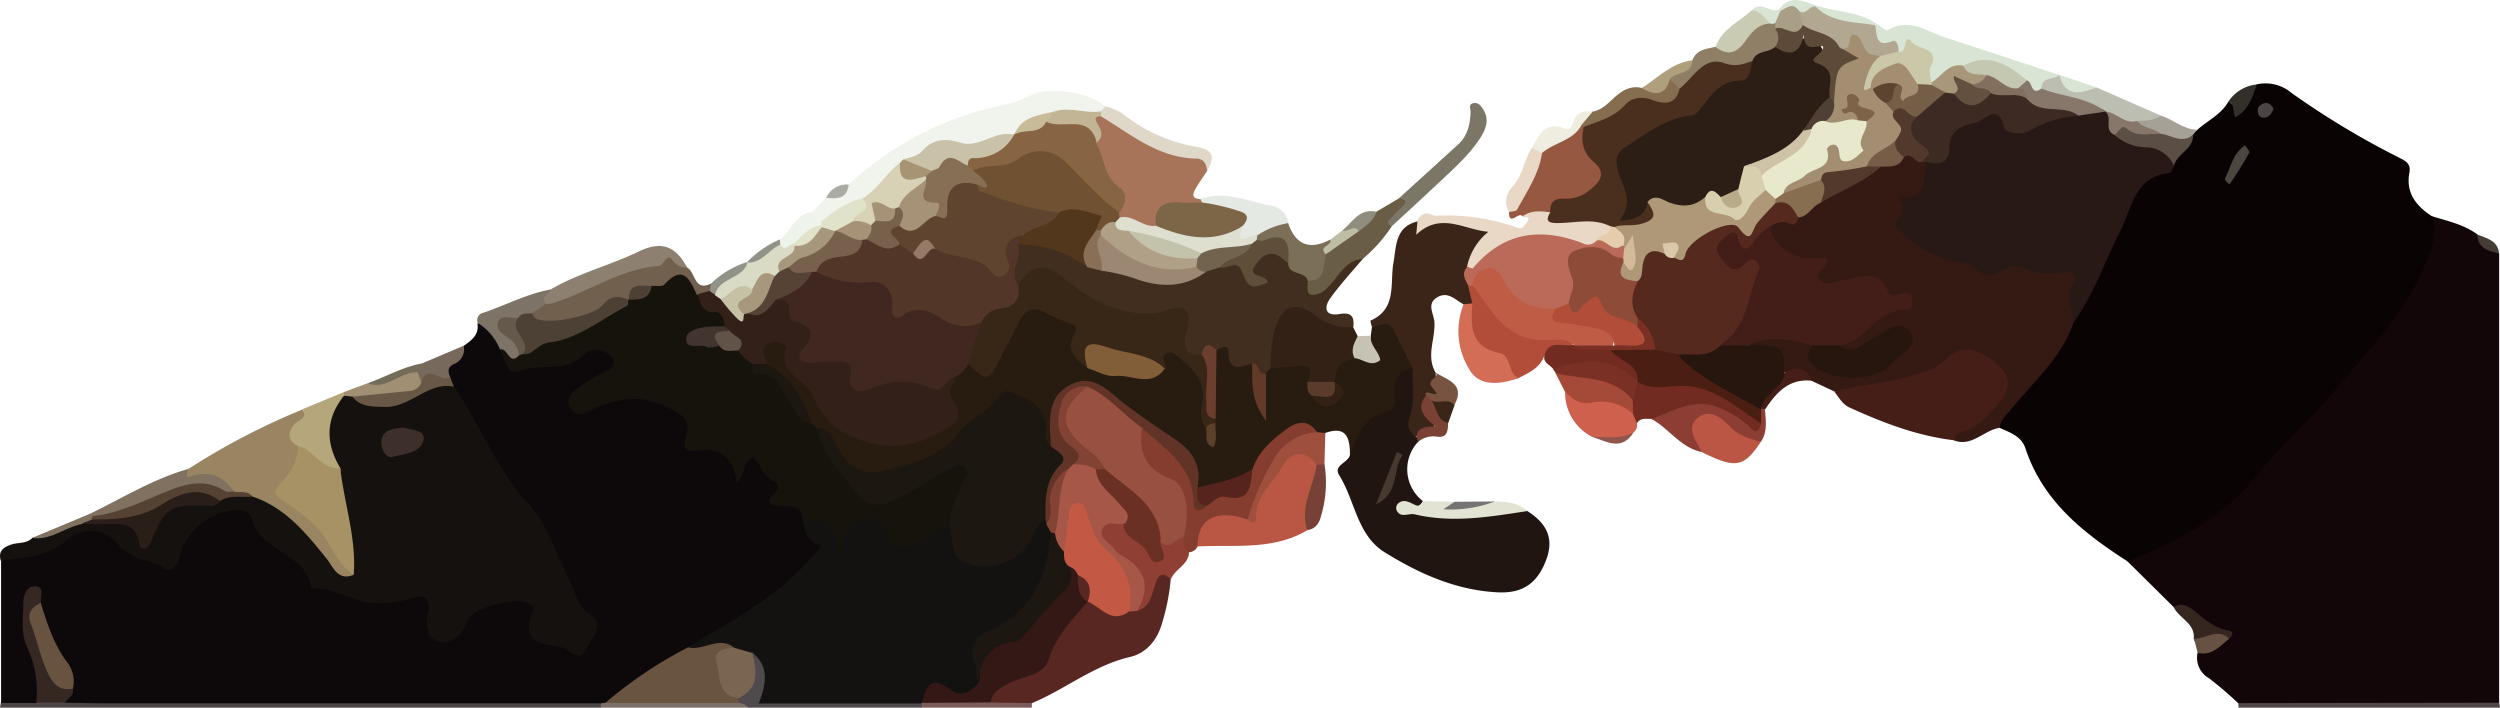 <svg xmlns="http://www.w3.org/2000/svg" viewBox="0 0 439.65 124.45"><defs><style>.cls-1{fill:#4c4646;}.cls-2{fill:#4f4a4c;}.cls-3{fill:#514746;}.cls-4{fill:#7c6f67;}.cls-5{fill:#7c5c5a;}.cls-6{fill:#0d090a;}.cls-7{fill:#090303;}.cls-8{fill:#130608;}.cls-9{fill:#15110e;}.cls-10{fill:#281b10;}.cls-11{fill:#422e1f;}.cls-12{fill:#3b2518;}.cls-13{fill:#9a8563;}.cls-14{fill:#a77459;}.cls-15{fill:#f1f3ed;}.cls-16{fill:#342116;}.cls-17{fill:#975841;}.cls-18{fill:#71604d;}.cls-19{fill:#e9d8c6;}.cls-20{fill:#d8e5d4;}.cls-21{fill:#6a5d45;}.cls-22{fill:#8d8070;}.cls-23{fill:#7c7667;}.cls-24{fill:#b5a77b;}.cls-25{fill:#8f7f67;}.cls-26{fill:#7b6f58;}.cls-27{fill:#dfd7c7;}.cls-28{fill:#bbbeb1;}.cls-29{fill:#807160;}.cls-30{fill:#e4eae3;}.cls-31{fill:#7d7467;}.cls-32{fill:#846e4f;}.cls-33{fill:#c9ccb3;}.cls-34{fill:#a08f73;}.cls-35{fill:#efeddf;}.cls-36{fill:#77695c;}.cls-37{fill:#a6a196;}.cls-38{fill:#eff4ea;}.cls-39{fill:#b09f7d;}.cls-40{fill:#c7c3b4;}.cls-41{fill:#33302b;}.cls-42{fill:#736c59;}.cls-43{fill:#bebea4;}.cls-44{fill:#919388;}.cls-45{fill:#908c7e;}.cls-46{fill:#443c35;}.cls-47{fill:#aaaba3;}.cls-48{fill:#351a14;}.cls-49{fill:#211511;}.cls-50{fill:#451e17;}.cls-51{fill:#582721;}.cls-52{fill:#b95744;}.cls-53{fill:#843d2e;}.cls-54{fill:#b14d38;}.cls-55{fill:#722b21;}.cls-56{fill:#8f3f34;}.cls-57{fill:#b54;}.cls-58{fill:#8c3e34;}.cls-59{fill:#d46d56;}.cls-60{fill:#ce604d;}.cls-61{fill:#9e4f3d;}.cls-62{fill:#a54938;}.cls-63{fill:#e2e3d2;}.cls-64{fill:#7a3024;}.cls-65{fill:#784138;}.cls-66{fill:#352720;}.cls-67{fill:#7a4234;}.cls-68{fill:#795342;}.cls-69{fill:#665142;}.cls-70{fill:#767372;}.cls-71{fill:#8f564b;}.cls-72{fill:#352721;}.cls-73{fill:#141211;}.cls-74{fill:#695440;}.cls-75{fill:#7a6551;}.cls-76{fill:#331816;}.cls-77{fill:#16130d;}.cls-78{fill:#675340;}.cls-79{fill:#695846;}.cls-80{fill:#291916;}.cls-81{fill:#5b4e45;}.cls-82{fill:#4c4540;}.cls-83{fill:#4c4545;}.cls-84{fill:#a79265;}.cls-85{fill:#2a1e19;}.cls-86{fill:#554233;}.cls-87{fill:#3d302a;}.cls-88{fill:#1d1712;}.cls-89{fill:#40271f;}.cls-90{fill:#322019;}.cls-91{fill:#382616;}.cls-92{fill:#623428;}.cls-93{fill:#815e37;}.cls-94{fill:#56241c;}.cls-95{fill:#6b3e30;}.cls-96{fill:#633927;}.cls-97{fill:#5b3c2a;}.cls-98{fill:#5d402c;}.cls-99{fill:#523627;}.cls-100{fill:#52371d;}.cls-101{fill:#9b8772;}.cls-102{fill:#5f4e39;}.cls-103{fill:#72634e;}.cls-104{fill:#886f56;}.cls-105{fill:#bb6a59;}.cls-106{fill:#705131;}.cls-107{fill:#886542;}.cls-108{fill:#7d6548;}.cls-109{fill:#dedfcf;}.cls-110{fill:#c2b595;}.cls-111{fill:#c9c2a9;}.cls-112{fill:#d7d1b5;}.cls-113{fill:#e0e2c9;}.cls-114{fill:#c7bb9a;}.cls-115{fill:#a79475;}.cls-116{fill:#4a2f1f;}.cls-117{fill:#4d4034;}.cls-118{fill:#e4ccac;}.cls-119{fill:#b2a891;}.cls-120{fill:#cbc8a9;}.cls-121{fill:#87776a;}.cls-122{fill:#c4c8b1;}.cls-123{fill:#a8977a;}.cls-124{fill:#2c1d15;}.cls-125{fill:#5e4a39;}.cls-126{fill:#a99f87;}.cls-127{fill:#65594b;}.cls-128{fill:#d9dbc5;}.cls-129{fill:#431e18;}.cls-130{fill:#55291e;}.cls-131{fill:#3d2b23;}.cls-132{fill:#26160e;}.cls-133{fill:#513a2c;}.cls-134{fill:#876e50;}.cls-135{fill:#775c47;}.cls-136{fill:#453930;}.cls-137{fill:#c35845;}.cls-138{fill:#a65747;}.cls-139{fill:#985140;}.cls-140{fill:#bf5c46;}.cls-141{fill:#4b1e14;}.cls-142{fill:#6b3024;}.cls-143{fill:#834334;}.cls-144{fill:#42352f;}.cls-145{fill:#625348;}.cls-146{fill:#77604c;}.cls-147{fill:#574236;}.cls-148{fill:#a7977d;}.cls-149{fill:#c4c1a5;}.cls-150{fill:#5f442f;}.cls-151{fill:#a69276;}.cls-152{fill:#967967;}.cls-153{fill:#b1a088;}.cls-154{fill:#c3c3ac;}.cls-155{fill:#ae9877;}.cls-156{fill:#8e4c38;}.cls-157{fill:#d3ba98;}.cls-158{fill:#866f54;}.cls-159{fill:#a48e71;}.cls-160{fill:#755e47;}.cls-161{fill:#826f5d;}.cls-162{fill:#64503e;}.cls-163{fill:#d8cfaf;}.cls-164{fill:#cec3a7;}.cls-165{fill:#4f3f34;}.cls-166{fill:#b8ab8a;}.cls-167{fill:#dbc8aa;}.cls-168{fill:#e7e8cc;}.cls-169{fill:#7d6448;}.cls-170{fill:#5c4431;}</style></defs><title>Ресурс 72</title><g id="Слой_2" data-name="Слой 2"><g id="Слой_1-2" data-name="Слой 1"><path class="cls-1" d="M0,124.45l.13-.85c1.92-1.6,4.22-1,6.4-1.11a51.66,51.66,0,0,1,5.28,0c29.69-.33,59.39-.09,89.08-.13a8.62,8.62,0,0,1,4.33.75,1,1,0,0,1,.46,1.34Z"/><path class="cls-2" d="M162.15,124.45H131.49c-.5-.61-1.52-.23-1.94-1a2.32,2.32,0,0,1,0-1.14c1.3-1.71,2.69-3.33,2.18-5.78-.17-.82-.11-2,1.37-1.88a4.49,4.49,0,0,1,2.38,4.73c-.4,3.11,1.25,3.17,3.51,3.13,5.88-.08,11.76,0,17.64,0,1.72,0,3.49-.18,5.09.76A1.14,1.14,0,0,1,162.15,124.45Z"/><path class="cls-3" d="M393.67,124.45q0-.39-.06-.78c1.36-1.42,3.16-1.3,4.88-1.31q18.06-.08,36.12,0c1.72,0,3.51-.11,4.91,1.24.05.28.09.56.13.85Z"/><path class="cls-4" d="M129.88,123.63c.65.06,1.28.15,1.61.82H105.68a3.21,3.21,0,0,1,0-.76,2.84,2.84,0,0,1,1.27-.88c6.51-.85,13-.34,19.57-.34A4.77,4.77,0,0,1,129.88,123.63Z"/><path class="cls-5" d="M162.15,124.45c0-.23,0-.46,0-.69s.33-.36.49-.55c3.81-1.38,7.76-.44,11.64-.72,2.44.13,5-.69,7.18,1.15v.81Z"/><path class="cls-6" d="M106.43,123.6a4.43,4.43,0,0,0-.72.09l-86.62,0c-2.55,0-5.1-.07-7.65-.11-.53-1.09.64-2,.37-3-.15-3.65-3.06-6.11-4-9.41-.48-1.65-1.13-3.25-1.51-4.91-.47-1-.94-.81-1,.12a18.59,18.59,0,0,0,.69,7.82c1,3,2.77,6.18.44,9.43l-6.24,0v-25A6.91,6.91,0,0,1,4.57,97a13.15,13.15,0,0,0,5.89-2.35c3.87-2.64,7.42-2.39,11.12.45,1.15.89,2.05,2.14,3.6,2.47,2.34.49,4.21,1.91,5.72-2.12,1.42-3.78,5.59-6,10.05-6.46a4.3,4.3,0,0,1,4.38,2.28,14.48,14.48,0,0,0,6.29,6c.48.23.1-.19.31.23,2.25,4.72,7.28,4.89,11.18,6.91,2.36,1.22,4.69-.27,7.08-.18,5.15.2,5.17,0,6,5,.17,1,.43,1.9,1.48,2.19a2.36,2.36,0,0,0,2.88-1.64c1.78-4.69,5.91-4.51,9.74-4.77,2.8-.18,4.8.8,4.24,4.22-.21,1.21-.39,2.77,1.29,2.82,2.21.07,4.2,2.51,6.43.87a2.57,2.57,0,0,0,.52-3.94c-4.13-3.88-4.19-9.72-7.16-14.15-1-1.54-1.63-3.39-2.92-4.78-5.85-6.26-8.94-14.28-13.66-21.26a18.34,18.34,0,0,0-.71-2.13c-1.3-3.22,2.49-3.65,3.17-5.8,1.43-1,2.82-2,2.46-4,3.13-.13,3.63,2.62,4.93,4.5.85,2.09,1.93,3.16,4.58,2.41,3-.86,6.3-.51,9.21-2.36,1.93-1.22,4.45-1,5.59,1.36s-1.12,3.23-2.66,4.24-3.43,1.51-4,3.91c3.14.47,5.62-1.19,8.24-1.75,4.23-.9,7.17,1.65,10.6,2.87a2.23,2.23,0,0,1,1.28,2.37c-.54,3.41,1.33,4.12,4.17,4.14a3.5,3.5,0,0,1,3.15,2.2c.62,1.35,1,1.13,1.7.06,1.06-1.54,2.41-1.21,3.24.16,1.18,2,4.06,2.93,3.32,6-.27,1.12,1,1,1.7,1.21A3.94,3.94,0,0,1,142.1,91c.21.78.24,1.78.86,2.22,3.24,2.34,2,3.54-.28,6.23-5.9,6.86-13.82,10.47-21.13,15.11C116.15,117,112,121.46,106.43,123.6Z"/><path class="cls-7" d="M374.12,98.71c-7.75-5-14.86-10.58-17.92-19.84-.71-2.14-2.67-2.8-4.49-3.6-1.16-1.71.29-2.7,1.14-3.77,3.94-5,8.72-9.29,11.17-15.33a146,146,0,0,0,9-18.76c1.6-3.93,3.92-7.23,8.24-8.56,1.18-1.79,2.71-3.31,3.88-5.1.36-.42.9-.57,1.3-.94,1.83-1.65,4.21-2.68,5.48-5,1.36,1.22,2.36,1.07,3.06-.72a3.64,3.64,0,0,1,2-2.28,7.08,7.08,0,0,1,6,1.53,145.16,145.16,0,0,0,18.88,11.36c1.08.56,2.16,1,1.86,2.63-.68,3.53,1.14,5.85,3.9,7.66,2.07,1.47,1.66,3.46,1.08,5.44-1.9,6.43-5.81,11.67-9.74,17-7.37,9.91-16.69,18.05-24.56,27.54-4.36,5.25-11.16,7.71-17.16,11A3.2,3.2,0,0,1,374.12,98.71Z"/><path class="cls-8" d="M374.12,98.71c8.58-3.42,16.64-7.46,22.64-15,4.07-5.08,9.15-9.34,13.28-14.37,6.9-8.39,15-16,17.92-27.11a6,6,0,0,0-.38-4.24c2.78.87,5.67,1.46,8.09,3.23.91,1.54,2.71,2.06,3.83,3.36l0,79-45.91.07a61.72,61.72,0,0,0-5.18-4.42,4.09,4.09,0,0,1-1.94-4.44c1-1.31,3.05-1.2,3.87-2.74-2.58-2-4.9-4.3-8.1-5.31Z"/><path class="cls-9" d="M79.87,68c4.54,6.71,7.43,14.5,13,20.53,3.55,3.87,4.9,8.82,7.2,13.29,1.15,2.26,1.25,4.71,3.91,6.44,2.48,1.6,0,4.11-.94,6s-2.16.83-3.25,0a1.73,1.73,0,0,0-.71-.37c-3.75-.64-8-.84-5.2-6.65.09-.18-.29-.71-.57-.94-1.86-1.57-10,.4-11,2.69-.65,1.51-1.25,2.93-2.93,3.62-2.82,1.14-5-.82-4.12-4.61.71-3.2-.91-3.41-2.83-2.79a20.58,20.58,0,0,1-7.52.78c-3.22-.35-6.36-2.88-10.14-2.46-.77-6.4-9.05-6.39-10.49-12.31-.38-1.56-2-1.57-3.4-1.42a10.81,10.81,0,0,0-9.41,8.5c-.36,1.39-1.38,2.4-2.6,1.63-2.54-1.6-5.79-1.4-8-4.1A6.24,6.24,0,0,0,11.71,95C8.19,98,4.15,98,.14,98.64-.34,97,.48,96.26,2,95.76c1.22-.41,2.67-.1,3.68-1.16a51.78,51.78,0,0,0,8.7-3.1c3.88-.2,8.06-1.77,11.19,3,2.13-6.82,7.58-7,13-7.29a9,9,0,0,1,5.34-.74c5.48,1.31,9.22,5,12.66,9.16,1.29,1.58,2,4.12,4.83,3.87-.14-5.67-2.1-11-2.4-16.67-2.57-4.75-3.27-9.31,1.36-13.32A3,3,0,0,1,62,69.22C66.37,71.51,70.49,71,74.29,68,76.24,66.48,78,67,79.87,68Z"/><path class="cls-10" d="M237.4,80.05c0-2.89-.5-5.26-4.34-3.91a1.82,1.82,0,0,1-1.61.32c-2.53-1.57-4.61-.62-6.45,1.24a39.7,39.7,0,0,0-4.65,5.53,13.57,13.57,0,0,1-9.74,2.84c-1.88-9.94-11.52-12-17.89-17.32-2.56-2.13-6.24.5-6.87,4.28-.3,1.82.31,3.8-.95,5.45-2.18.18-1.78-1.63-2-2.77a6,6,0,0,0-4-5.06c-2.33-.89-3.22,1.17-4.66,2.27-4.53,3.43-8.14,8.11-14,9.72a20,20,0,0,1-8.26,1c-2.67-.38-4.5-1.49-5.46-4A5.63,5.63,0,0,0,143.42,76a3.59,3.59,0,0,1-1.2-1.28A29.12,29.12,0,0,0,134.16,64c-1.12-2-1.12-3.77,1.4-4.39,2.22-.54,3.14.71,3.85,2.93,1.18,3.71,4.6,6.1,6.53,9.42,1.32,2.26,3.36,3.26,5.54,4.38,5,2.55,9.35.62,13.77-1.42,1.52-.7,2.33-1.84,1.61-3.57a5.12,5.12,0,0,1,.31-5,6.38,6.38,0,0,1,3.11-2.67c2.71,1.35,4.43.49,5.41-2.31a19.56,19.56,0,0,1,1.5-2.82c3.16-5.72,4.07-6,10-3,1.72.84,3,1.71,2.36,3.93s.61,3.53,2.45,4.45c3.85,1.11,7.68,2.78,11.57.15.48-3.3,2.31-3.27,4.52-1.71,2.63,1.86,4.52,4.18,4.32,7.71a14.65,14.65,0,0,0,.32,4.8,6.16,6.16,0,0,1,.19,1.66,10.73,10.73,0,0,0-.07-2.28,7.84,7.84,0,0,1,.08-1.19c.17-3.75-.89-7.51.24-11.23,1.16-1.63,2.55-2.22,3.67-.14.85,1.57,2.46,1.44,3.62,2.23,1.38,2.13.45,4.69,1.31,6.77a11.62,11.62,0,0,1,.21-5.16,2.74,2.74,0,0,1,1.27-1.33,17.17,17.17,0,0,1,4.61-.71c2.25-.2,3.46.79,3.32,3.16a3.59,3.59,0,0,0,.3,2.57c.75.88,1.56,1.52,2.74.75s.51-1.61.14-2.45a4.3,4.3,0,0,1-.29-1.12c.11-2.38,1.45-3.62,3.71-4,3.31,1.11,2.9-1.48,3.28-3.29l.2-1.57c2.06-2,3.86-1.53,4.95.88.94,2.08,3.05,3.72,2.57,6.36-1.34,1.5-2.62,3-2.62,5.22,0,.94-.17,2.2-1,2.52C241.49,73.92,240.05,77.59,237.4,80.05Z"/><path class="cls-11" d="M223.44,64.74l-.8.81c-2.07,1.39-1.59-1.11-2.44-1.6-2,.51-4.15,1.69-4.17-2.13,0-1.49-1.32-.6-2.1-.23-1.28,0-2.09,1.09-3.26,1.34-3.11,0-3.45-2-3.07-4.36.44-2.73-.3-3.66-3.24-2.89-6.33,1.68-11.5-1.53-16.44-4.72-4.71-3.05-4.56-3.27-9-.52-2.53-2.71-1.22-5.37.09-8,4.64-.69,8.72.69,12.47,3.32a9.6,9.6,0,0,0,2.82.91,15,15,0,0,1,4.32.83c4.41,1.78,8.77,2,13.09-.29.91-.34,1.82-.69,2.77-1,2.75-.83,4.8-.32,5.58,3.25-1-2.49.06-3.76,1.71-4.81,2.1-1.33,3.81-.62,5.33,1,1,1.26,2.84,1.77,3.49,3.43.52,1.86,1.38,1.59,2.46.43a27.74,27.74,0,0,1,4.57-4.43c.58-.4,1.8-1.86,2.1.37-1.94,2.31-4,4.53-5.78,7-1.11,1.55-1,3.2,1.55,2.78,2.05-.34,2.72.3,2.51,2.23-1.73,1.51-3.48.78-5.2,0a33,33,0,0,0-3.22-1.56c-2.67-.92-4.2-.48-4.6,2.74C224.68,60.69,225,63,223.44,64.74Z"/><path class="cls-12" d="M248.42,64.77c-1.11-2.23-2.22-4.45-3.31-6.69-1-2.06-2.52-.63-3.84-.59a5.59,5.59,0,0,1-.27-1.1c4.73-2.07,3.4-6.51,4.05-10.19.52-2.91.3-6.31,4.22-7.26,3-.62,5.93.12,8.89,0a4.36,4.36,0,0,1,3.89,1.65c.82,1.19-.65,2.12-1.31,3.06A26,26,0,0,0,259,46.77a3.86,3.86,0,0,0,0,3.53c.28,1.1.79,2.21,0,3.32a1.33,1.33,0,0,1-1.64-.11c-1.45-.78-2.71-2.35-4.62-1.22s-.59,2.88-.49,4.29c.22,3-1.53,6,.24,9-.17,1.74,2.12,4-1,5.12-.2.37-.39.85-.2,1.15,2.52,3.87-.08,4.6-3.1,5.08C245.58,72.8,247.24,68.79,248.42,64.77Z"/><path class="cls-13" d="M62.2,101.09c-2.81,1.17-3.68-1.49-4.75-2.83-3.66-4.54-7.28-9-13.06-10.94-1-.79-2.26-.13-3.33-.55-2.26-1.32-4.38-2.75-7.32-2.29-1.73.28-2.16-.78-.63-2A122.8,122.8,0,0,1,53.21,72c.72,1.28.88,1.41.08,2.39a3.57,3.57,0,0,0-.3,4.35,5.88,5.88,0,0,1-1.61,5.21c-1.69,2-1.11,3,.73,4.47A36.5,36.5,0,0,1,62.2,101.09Z"/><path class="cls-14" d="M212.27,30.08c-.69,1.06-1.43,2.09-2.06,3.18s-.42,1.71.92,1.76a.54.54,0,0,1,.12,1,5,5,0,0,1-3.35.75c-2.39-.16-3.43,1.42-4.41,3.16-2.49,1.31-4.4-.33-6.45-1.27a1.72,1.72,0,0,1-.61-1,6.39,6.39,0,0,0-1.54-5.53c-1.7-1.8-2-4.28-2.54-6.62a10.57,10.57,0,0,0-.37-3.87c-.38-1.54.69-1.72,1.88-1.61,2.71.85,4.92,2.64,7.39,3.94a21.89,21.89,0,0,0,7.83,2.8C211,26.9,212.92,27.34,212.27,30.08Z"/><path class="cls-15" d="M142.79,37.31l2.51-2.54c1.35-.71,2.9-1.08,3.95-2.32A56.78,56.78,0,0,1,177.3,18.29c2.53-.46,4.31-2.21,7.08-2.26,3.82-.08,7,.44,10,2.66.36.7-.07,1-.63,1.26-2.63.85-5.37.16-8,.58-2.83.17-5.08,1.58-7.19,3.32a4.42,4.42,0,0,1-1,.51c-3.66.92-7.18,2.29-11.19,1.43-2.38-.51-4,2.41-6.37,2.79a5.54,5.54,0,0,0-1.48.69c-2.16,2.26-3.82,5.08-6.93,6.29-2.5,1.37-4.7,3.34-7.64,3.84C142.71,39.17,142,38.66,142.79,37.31Z"/><path class="cls-16" d="M223.44,64.74a30.37,30.37,0,0,1,.58-6.27c1.25-4.76,3.68-5.84,7.65-2.78a8.7,8.7,0,0,0,6.28,1.8l.81,1.63a3.79,3.79,0,0,1-.54,3.89c-2.35.39-3.58,1.74-3.49,4.18-1.62,1.38-3.23,1.16-4.83,0,.82-1.78,1-3.15-1.72-2.78C226.62,64.59,225,64.63,223.44,64.74Z"/><path class="cls-17" d="M267.74,38.06c-.55-1-2.37,1.88-2.37-.78a65.86,65.86,0,0,0,5.21-10.55c1.72-2.84,5.48-2.56,7.53-4.91a1.9,1.9,0,0,1,.84.82c.53,1.49.7,3.06,1.58,4.47,2.77,4.44,1.61,7.26-3.6,8.61a8.74,8.74,0,0,0-4.23,2C271.13,39,269.34,37.21,267.74,38.06Z"/><path class="cls-18" d="M120.83,47.05c1.51.78,1.19,4.32,4.23,2.81a1.46,1.46,0,0,1,.22,1.13,2.67,2.67,0,0,1-2.57,1.16c-2.17-3.46-5-1.35-7.64-.91-1.46.14-3.11-.27-4.08,1.35a2.33,2.33,0,0,1-.95.49c-.66.14-1.57,0-1.91.46-2.87,4.06-7.41,2.87-11.29,3.7-1.72.38-3.24,0-3.52-2.15a3.93,3.93,0,0,1,2.45-2.33c5-2.54,10.47-3.63,15.41-6.31C114.21,44.81,117.9,42.65,120.83,47.05Z"/><path class="cls-19" d="M267.74,38.06c1.5-1.13,3.19-.93,4.88-.72,1.94,1.16,4.08.41,6.12.59,1.79.16,3.72-.07,4.79,1.92.32,1.9-1.31,2.36-2.37,3.25a4.4,4.4,0,0,1-3.86.32c-6.2-1.84-11.9-1.25-16.8,3.4-.94.9-1,.82-2.51.12a10.6,10.6,0,0,1,3.76-6.18c-4.25-.33-8.39-3.58-12.69.53.08-.94.15-1.65.21-2.35a1.75,1.75,0,0,1,1.72-1.4c.51,0,1,.4,1.53.39a37.8,37.8,0,0,1,14,2c1.15.44,1.34.11,2-.83C269.39,37.72,267.92,38.42,267.74,38.06Z"/><path class="cls-20" d="M330,4.17c.67.4,1.66,1.32,2,1.13,3.8-2.28,6.89.27,10.18,1.33,6.68,2.14,13.33,4.36,20,6.55-.51,1.42-2.13,1.78-2.83,3-1.92,1.39-2.6-.32-3.53-1.4-3.15-2.32-6.34-4.45-10.52-2.66-2.28,0-3.3,2.92-5.76,2.53a2,2,0,0,1-.72-1.35c.11-3.82-1.78-4.81-5.18-3.74-1.32-1.69-5.51-1.1-4-5Z"/><path class="cls-21" d="M239.67,45.51c-3.21.27-4.27,3.26-6.23,5.08a3.57,3.57,0,0,1-2.83,1.25c-.92-.19-.63-1.55-.63-2.45,1.4-1.33,2-3.13,2.69-4.84,1.65-1.72,3.71-2.93,5.49-4.48,1.35-.85,2.23-2.35,3.86-2.82l4-2.37c2.08-.79,2.23,0,1.22,1.57-.74,1.18-2.34,1.74-2.5,3.37A26.07,26.07,0,0,1,239.67,45.51Z"/><path class="cls-22" d="M120.83,47.05a2.81,2.81,0,0,1-2.4-1.1c-.8-1-.93-.88-2,.48a1,1,0,0,1-.59.35c-7,.5-12.58,4.82-19.07,6.64a3,3,0,0,1-.79,0c-2.52-1.79.49-1.71.85-2.52,4.92-2.87,10.49-4.24,15.56-6.7C116.5,42.23,118.93,43.45,120.83,47.05Z"/><path class="cls-23" d="M244.72,39.82c-1.29-.75-.2-1.27.22-1.79s.94-1,1.41-1.43c.74-.74,1.46-1.49-.35-1.72,3.46-3.15,6.92-6.31,10.39-9.44,1.74-1.56,2.16-3.62,2.23-5.78,0-.62-.48-1.34.55-1.53.8-.14,1.23.45,1.59,1,1.25,1.85.57,3.58-.48,5.2-2,3.07-4.75,5.42-7.36,7.9S247.46,37.29,244.72,39.82Z"/><path class="cls-24" d="M52.42,78.48c-1.76-1-2-2.19-.66-3.86.6-.75,2.45-1,1.45-2.67l7.28-3c.29.14.39.27.29.42s-.18.22-.28.22c-3.28,4.08-3.28,8.33-.66,12.71.2,1.75-1,1.23-1.69.88A13.31,13.31,0,0,1,52.42,78.48Z"/><path class="cls-25" d="M297.62,10.6c.71-1.91,2.48-2,4.07-2.36a6.23,6.23,0,0,0,5.45-2.58c.93-1.29,2.17-2.36,4-2.14a3.48,3.48,0,0,1,1.09.4,3.46,3.46,0,0,1,.77.89,3.07,3.07,0,0,1-.4,3.83c-1.23,1.18-3,1.61-4.23,2.74-.32.24-.68.61-1,.59a17.77,17.77,0,0,0-12.16,4.1A2.53,2.53,0,0,1,293.35,14C294,11.84,296.57,12.2,297.62,10.6Z"/><path class="cls-26" d="M233.16,44.73c-.54,1.91.17,4.67-3.18,4.66-.43-1.84-3.4-.86-3.44-3.13-.2-3.72-3.86-2.55-5.67-4a1.66,1.66,0,0,1,0-1.14c1.48-1.86,3.19-3,5.67-1.88,1.33,3.91,3.84,4.76,7.42,2.89C234.67,43.3,233,43.73,233.16,44.73Z"/><path class="cls-27" d="M193.64,19.55l.78-.86a11.18,11.18,0,0,1,2.91,1.23,28.68,28.68,0,0,0,13.3,5.95c3.13.58,2.81,2.14,1.64,4.21-.08-1.19-.56-2.17-1.86-2.19-6.68-.1-11.54-4.28-16.84-7.46C193.15,20.1,193.17,19.81,193.64,19.55Z"/><path class="cls-28" d="M359,15.57c0-2.15,2.19-1.49,3.16-2.39h0c1.67,2.29,4.07,2.37,6.56,2.21L380,20.33c-.68,1.75-2.23,1.75-3.72,1.87a9.27,9.27,0,0,1-5.76-1.72,10.42,10.42,0,0,1-1-.61C366.19,18,361.85,18.59,359,15.57Z"/><path class="cls-29" d="M33.11,82.47c-.06.59-.9,1.79.69,1.26,3.24-1.07,5.52.16,7.37,2.71a1.64,1.64,0,0,1-1.83.5c-5.36-2.47-9.8.71-14.47,2.32-2.64.9-5.11,2.39-8.07,1.91a1.44,1.44,0,0,1-.88-.86C21.58,87.55,27,84.2,33.11,82.47Z"/><path class="cls-30" d="M226.56,39.24a13.61,13.61,0,0,0-5.46,2.16c-2.89,1.89-3.35,1.71-3.57-1.4.42-1.9-1-2.2-2.28-2.57s-2.94-.45-3.86-1.82a4.41,4.41,0,0,1-.26-.59c4.26-1.58,8.22.35,12.26,1.14A3.53,3.53,0,0,1,226.56,39.24Z"/><path class="cls-31" d="M96.86,50.9c-.28.84-1.85,1.25-.85,2.52l-2.46,1.69a5.18,5.18,0,0,1-2.44,1.38c-.91.42-2.78.31-1.24,2.13,1,1.18,2.3,2.2,1.7,4.05-2.14,2.41-2.36-1-3.63-1.2A10,10,0,0,0,84,56.77,1.34,1.34,0,0,1,85,55C89,53.65,92.71,51.65,96.86,50.9Z"/><path class="cls-32" d="M293.65,13.93l1.71,1.68c.59,3.08-1.64,3.41-3.59,3.12A9.12,9.12,0,0,0,284.1,21a6,6,0,0,1-5.59,1.3,3.47,3.47,0,0,1-.34-.42c-.24-1.48,1-1.73,1.9-2.25,1.76-.3,2.85-1.63,4.09-2.71s2.74-1.91,4.57-1.45C290.51,15.42,292.27,15.28,293.65,13.93Z"/><path class="cls-33" d="M311.39,4.15c-2.27,0-3.44,1.64-4.57,3.23-1.45,2-3.1,2.46-5.13.86,1.14-3.15,4.16-4.43,6.43-6.45C310.23,1.16,311,2.37,311.39,4.15Z"/><path class="cls-19" d="M271.18,26.91c-.52,3.75-2.7,6.78-4.41,10-.15.29-.92.25-1.4.37-1-1.76-.4-3.38.76-4.66C267.89,30.69,268,28,269.42,26,270.32,25.69,270.85,26.1,271.18,26.91Z"/><path class="cls-34" d="M60.5,69.58c0-.22,0-.43,0-.64l4.15-1.54c2,.22,3.59-.76,5.28-1.49,1.23-.53,2.41-1.24,3.79-.44a2.45,2.45,0,0,1,.68,2.43c-3.77,3.09-8,2.76-12.4,1.86Z"/><path class="cls-35" d="M271.18,26.91,269.42,26c1.22-2.34,2.33-4.75,5.8-3.39.94.38,1.29-.6,1.57-1.4.55-1.6,1.84-1.76,3.28-1.55l-1.9,2.25C276.71,24.79,273.34,25,271.18,26.91Z"/><path class="cls-36" d="M74.1,67.27l-.65-1.79c-.53-.92.4-1.11.77-1.57l7.32-3.11A2.75,2.75,0,0,1,79.88,64c-1.12.48-1.17,1.26-.74,2.23s-.26,1.26-.91.93C76.79,66.43,75.47,66.87,74.1,67.27Z"/><path class="cls-37" d="M375.86,21.26c1.44-.08,2.9,0,4.15-.93,2.19.67,3.95,2.47,6.4,2.48l-.74.89c-1.75,2.79-3.87,1.2-5.91.5C378.33,23.4,376.13,23.6,375.86,21.26Z"/><path class="cls-38" d="M142.79,37.31a1.47,1.47,0,0,0,1.61,1.63,1.09,1.09,0,0,1-.07,1c-1.51,1.28-3.05,2.54-4.65,3.72-1.1.53-2.19,1-2.91-.53a1.25,1.25,0,0,1,.38-1C139.16,40.66,139.81,37.61,142.79,37.31Z"/><path class="cls-39" d="M293.65,13.93c-.83,3.07-2.71,2.84-4.92,1.56,2.85-1.84,5.28-4.45,8.89-4.89C297.59,13.25,294.7,12.5,293.65,13.93Z"/><path class="cls-40" d="M238.22,63c-.78-1.43-.07-2.66.54-3.89l2.31-.06c-.22,1.72,1.48,2.75,1.66,4.29C241,64.69,239.7,63.06,238.22,63Z"/><path class="cls-41" d="M396.91,14.85c-.81,2.21-1.46,4.53-3.79,5.76-.56-.81,0-2.18-1.23-2.76A6.8,6.8,0,0,1,396.91,14.85Z"/><path class="cls-20" d="M319.5,1C323,2.14,326.84,2,330,4.17l-.25.26a9.46,9.46,0,0,1-10.47-2.92Z"/><path class="cls-20" d="M368.72,15.38c-2.77,1-5.52,1.94-6.55-2.21Z"/><path class="cls-29" d="M14.46,92.15c-3,.54-5.51,2.94-8.81,2.45l10.27-4.29.4.45a.79.79,0,0,1-.16.83C15.61,91.83,14.94,91.7,14.46,92.15Z"/><path class="cls-42" d="M74.22,63.91c-.26.52-.52,1-.77,1.57-3.12-.2-5.45,3.22-8.81,1.92C67.86,66.29,70.82,64.49,74.22,63.91Z"/><path class="cls-43" d="M233.16,44.73c-1.49-1.42,1.21-1.52.82-2.6l2.08-1.61c1,.08,2-2.07,2.92.12Z"/><path class="cls-44" d="M124.77,51.23c.1-.45.19-.91.28-1.37a16,16,0,0,1,6.34-3.78l.3.46c-.78,3-3.86,3.56-5.71,5.44A.93.93,0,0,1,124.77,51.23Z"/><path class="cls-45" d="M239,40.64c-.93-1.27-2,.34-2.92-.12,1.79-1.45,3-4,6-3.27C241.53,38.85,240.23,39.72,239,40.64Z"/><path class="cls-20" d="M312.86,1.68C314.8-1.08,317.18.23,319.5,1l-.17.25c-.72,1.19-1.6,2-3.12,1.34a12.62,12.62,0,0,0-3-.49Z"/><path class="cls-44" d="M137.15,42.1l.06.95c-1.29,2.17-2.64,4.26-5.73,3.13l-.09-.09A17.84,17.84,0,0,1,137.15,42.1Z"/><path class="cls-20" d="M311.39,4.15c-1.06-.82-1.69-2.25-3.27-2.36,1.55-1.74,3.18.57,4.74-.11l.23.24a1.72,1.72,0,0,1-.93,2.14l-.37.14Z"/><path class="cls-46" d="M439.5,44.62c-1.8-.53-3.77-.86-3.83-3.36C437.35,41.91,439.28,42.29,439.5,44.62Z"/><path class="cls-47" d="M149.25,32.45c-.29,2.52-2,2.57-3.95,2.32A4,4,0,0,1,149.25,32.45Z"/><path class="cls-48" d="M364.64,56.71c-2.11,6.34-7.22,10.52-11.17,15.53-.74.94-1.78,1.66-1.76,3-2.8.35-4.85,3.4-8.06,2.22-.84-1.42.31-1.93,1.21-2.44a14.28,14.28,0,0,0,3.9-2.8c1.64-1.85,4.19-3.57,2.19-6.49s-5.53-3-8.74-1.29a33.59,33.59,0,0,1-19.66,4.38L318.65,67c-1.56-1.3-3.75-.78-5.4-1.83-.54-1.93-1.44-3.4-3.76-3.47a2.28,2.28,0,0,1-2.32-1.25c3.69-3.3,7.62-1.67,11.53-.56.42,4.26,3.75,5.05,7,5.65,3.09.57,7-1.75,8.63-4.73.26-.48.58-1,.25-1.48-.45-.63-1.18-.5-1.83-.32-1.81.53-3.23,1.85-4.95,2.54s-3.47,1.84-4.5-.86c3.73-2.2,6.06-6.5,11-7-3.74-3.33-7.63-4.77-12.35-3.19-1.2.41-3-.16-2.76-1.48.44-2.73-1.22-2.49-2.89-2.93-4.06-1.06-5.92-3.29-5.58-6.22,1.16-2.14,3.64-1.12,5.24-2.21,1.4-.82,2.56-2,4-2.81,3.3-2.33,7-3.87,10.48-5.94,1.3-.61,2.81-.75,4-1.73,1.61-1.11,2.82,0,4.1.74a2,2,0,0,1,.66.9c.36,2.81,1.07,5.49-2.89,6.81-1.33.44-2.12,3-.28,4.77,2.21,2.18,4.23,4.49,7.81,4.18a5.16,5.16,0,0,1,3.35,1.26,5.52,5.52,0,0,0,5.32.69c3.87-1.16,7.61,1,11.49.79a1.73,1.73,0,0,1,1.59,2.34C364.47,52,365.66,54.46,364.64,56.71Z"/><path class="cls-49" d="M248.42,64.77c-.13,2.9.47,5.84-.56,8.71a2.65,2.65,0,0,0,1.3,3.41c.31.12.45.29.4.5s-.11.34-.2.34a7.06,7.06,0,0,0,.88,10.4,2.84,2.84,0,0,1-1.76,1.34c5.27.55,10.33,1.33,15.47,0a5.58,5.58,0,0,1,4.63.39c3.13,2,4.81,4.52,3.39,8.44-1.48,4.08-4,6.08-8.49,5.87-7.3-.33-13.81-3.24-19.9-7-4.94-3-5.26-9.13-8.08-13.62-1.08-1.73,1.6-2.16,1.9-3.54,1.33-3.25,2.27-6.71,6.53-7.58,1.57-.32,1.32-2.13,1.29-3.44C245.17,66.74,245.94,65.13,248.42,64.77Z"/><path class="cls-50" d="M322.55,68.85c5-1.31,10.21-1.49,15.14-3.21A11,11,0,0,0,342.48,63c2.34-2.42,5.65-1.89,9.31,1.61,2.25,2.14,1.28,4.5-.38,6.39-1.83,2.09-3.62,4.38-6.58,5a1.54,1.54,0,0,0-1.18,1.43c-6.39-.76-12.29-3-18.12-5.64C324,71.19,323.46,69.93,322.55,68.85Z"/><path class="cls-51" d="M181.51,123.64l-7.3-.09c-.94-2,.52-3.17,1.93-3.68a16.2,16.2,0,0,0,10.23-9.79,9.19,9.19,0,0,1,4.57-4.32c2.6-.6,4.66,2.45,7.38,1.09.52-.21,1-.4,1.56-.62,1.57-.88,1.67-2.65,2.47-4,1-1.68,2.1-2.92,3.53-.34a37.34,37.34,0,0,1-1.56,7.83c-.87,3-2.85,5.18-5.57,5.81C192.36,117,187.37,121.2,181.51,123.64Z"/><path class="cls-52" d="M229.91,93.24c-6,3.59-12.79,2.51-19.32,2.86-1.85-2.51-.59-4.14,1.6-5.44a8.84,8.84,0,0,1,6.51-.78c2.89-2,3.63-5.55,5.72-8.13,2.69-3.33,5.43-3.36,7.77.1C232,85.76,230.71,89.45,229.91,93.24Z"/><path class="cls-53" d="M219.43,91.36c-5.62-1.89-8.79-.19-8.84,4.75a1.67,1.67,0,0,1-1.51,1c-1.72.18-1.61-1.17-1.87-2.22.81-5,.32-9.17-5-11.76-3-1.47-2.74-4.6-1.85-7.47,1.23-1.4,2.2-.26,3,.46,3,2.75,6.33,5.25,7,9.74.11.82.2,2.34,1.89,1.85,2-1.21,4.1-1.87,6.35-.58-.15-1.74.79-3.17,1.67-4.62.93-2.94,3.19-4.92,5.45-6.67,1.73-1.34,4-2.59,5.9.16-4.78,2-7.25,6.14-10.05,10.13C220.36,87.81,222,90.4,219.43,91.36Z"/><path class="cls-54" d="M258.93,53.35c-.26-1-.51-2.08-.76-3.11a1.14,1.14,0,0,1,1.16-.16,6.05,6.05,0,0,1,2.89,2.66c2.21,4.6,6.32,5.61,10.82,6.15,1.34.16,3.35-.54,3.55,1.9-1.48,1.14-3.34,1.2-5,1.75-.78,2.16-2.68,3-4.54,3.94-1.37.65-1.93-.25-2.4-1.26a7,7,0,0,0-3.09-3C257.63,59.93,257.05,57.82,258.93,53.35Z"/><path class="cls-55" d="M290.4,73.67c-.92,0-1.91-.23-2.53.77-1.08.06-1.26-.76-1.5-1.52a8.7,8.7,0,0,1-.08-2.39,5.57,5.57,0,0,1,1.35-3.32,1.93,1.93,0,0,1,1.12-.44c2.55.28,5.12-.22,7.64.1,5.52.7,10.27,2.92,13.63,7.59-.24,3.3-2.06,2.1-3.34,1a12.79,12.79,0,0,0-6-2.86c-2.18-.49-4.14-.59-6.12.66A4.15,4.15,0,0,1,290.4,73.67Z"/><path class="cls-56" d="M208.11,94.58c0,1-.09,2,1,2.52-.06,2.27-2.53,2.93-3.2,4.79-1.89-1.76-2.36-.31-2.86,1.23-.56,1.73-.88,3.66-3,4.3-.07-.11-.24-.24-.22-.32,1.7-5.1-2-7.55-5-10.36-1.18-1.09-2.38-2.46-1.45-4.2.84-1.57,2.42-1.34,3.9-1,1.82,1.49,3.45,3.17,5.13,4.81s.94-.68,1.48-.92C205.22,95,206.43,93.66,208.11,94.58Z"/><path class="cls-57" d="M309.65,77.72c-3,4.49-4.41,4.74-10.38,1.78-.35-.59-1-.88-1.43-1.35a3.5,3.5,0,0,1-.34-4.71c.93-1.47,2.33-1.39,3.87-1C304.7,73.35,306.9,76,309.65,77.72Z"/><path class="cls-58" d="M309.65,77.72c-1.87-.6-3.77-1-5.26-2.54s-3.64-3.5-5.83-1.69-.25,4.06.71,6c-3.74-.76-5.75-4.14-8.87-5.83,3.93-1.25,7.47-3.94,12.15-1.86a16.89,16.89,0,0,1,4.57,2.76c.84.76,1.9,2.55,2.6-.15a2.05,2.05,0,0,1-.3-2.15l.41-.4.55.18C310.55,74,310.85,76,309.65,77.72Z"/><path class="cls-59" d="M258.93,53.35c-.28,3.93-.44,7.69,4.8,8.73,2.12.42,1.35,3.54,3.3,4.4-3,1.11-6.67,1.54-8.43-1.19a12.78,12.78,0,0,1-1.21-11.78Z"/><path class="cls-60" d="M287.19,72.82c.22.54.45,1.08.68,1.62a1.54,1.54,0,0,1-.59,1.59c-2.23,2-4.78,1.26-7.29.79a8.72,8.72,0,0,1-4.75-8c2.53.91,5.21.81,7.82,1.23A5,5,0,0,1,287.19,72.82Z"/><path class="cls-61" d="M219.43,91.36a43.67,43.67,0,0,1,4.4-10.29A9.39,9.39,0,0,1,231.59,76l1.48.15-.15,5.49a.82.82,0,0,1-1.37.09c-2.21-2.85-4.65-2.29-6.1.37-1.63,3-4.8,5.18-4.6,9.14C220.9,92.08,220,92,219.43,91.36Z"/><path class="cls-62" d="M287.19,72.82a8.15,8.15,0,0,0-7-2.06c-2.57.55-3.58-.65-5-1.91-.54-1.07-1.09-2.14-1.63-3.22,5.88-1.37,11,.44,13.57,4.78C287.18,71.21,287.18,72,287.19,72.82Z"/><path class="cls-63" d="M268.58,89.88c-6.58,1-13.15,2.15-19.79.57-1.07-.25-2.44.76-3.19-.71a1.2,1.2,0,0,1,.17-1.1c1.12-1.08,2.16-.22,3.24.22.58.23,1-.21,1.23-.73l5.59.11c0,.58-.21,1-.84,1.07a.8.8,0,0,0,.66,0c2.33-.94,4.87-.45,7.24-1.14C264.92,88.31,267,88.3,268.58,89.88Z"/><path class="cls-64" d="M287.18,70.41c-3.53-4.42-8.9-3.61-13.57-4.78l-.51-.74c5.06-4.06,12.11-3,14.87,2.3C287.71,68.26,287.44,69.33,287.18,70.41Z"/><path class="cls-55" d="M288,67.19c-4.35-4.7-9.53-4-14.87-2.3-.54-.76-1.79-1.07-1.53-2.35.84-3,3.37-1.41,5.13-1.9l.6-.09a16.58,16.58,0,0,1,6,.47c2.22,1.55,6,1.93,4.7,6.15Z"/><path class="cls-65" d="M231.55,81.72c.46,0,.92,0,1.37-.09a20.28,20.28,0,0,1-.55,8.93c-.33,1.39-.94,2.43-2.46,2.68C228.51,89.12,231,85.57,231.55,81.72Z"/><path class="cls-66" d="M382.26,106.76c1.41-.88,2.54-.2,3.61.66,1.85,1.49,3.58,3.11,6.11,3.49.9.14.7.92,0,1.42-1.59-.36-3,.36-4.41.79-.86.26-1.51.19-1.78-.79C386.07,109.56,383.2,108.78,382.26,106.76Z"/><path class="cls-67" d="M249.36,77.73c-.07-.28-.13-.56-.2-.84,0-1.82,1.54-1.76,3.24-1.94-2.14-1.69-3.39-3.26-1.56-5.44a6.59,6.59,0,0,1,1.37.83c1.25,1.1,1.63,2.72,2.46,4.07-.06,1.36-.12,2.71-2.1,2.36A4.2,4.2,0,0,0,249.36,77.73Z"/><path class="cls-68" d="M251.8,70.45l-1-.94c-.73-1.49,3.35,1.18,1.16-1.25-1.37-1.51,1.25-1.69.53-2.73,2.07,1.34,5.3,2,3.26,5.72A3.78,3.78,0,0,1,251.8,70.45Z"/><path class="cls-50" d="M310.38,72.05a1.63,1.63,0,0,0-.62-.12c-.69-3.42,2.33-4.48,4.05-6.37,2.06-1.09,3.82-1.12,4.84,1.4C314.57,66.51,312.35,69.07,310.38,72.05Z"/><path class="cls-69" d="M385.83,112.33c2.06.09,4.12-2,6.19,0-1.65,1.27-3,3.09-5.53,2.48Z"/><path class="cls-12" d="M251.8,70.45c1.25.65,2.88-.56,4,.8-.37,1.06-.74,2.11-1.12,3.16C252.63,73.88,252.68,71.82,251.8,70.45Z"/><path class="cls-70" d="M262.89,88.19a22.25,22.25,0,0,1-9.07,1.38l2-1.33Z"/><path class="cls-71" d="M280,76.82c2.46,0,5,.46,7.29-.79C285.19,79.39,282.54,77.65,280,76.82Z"/><path class="cls-72" d="M12.81,121.13c.31,1.24-.9,1.61-1.37,2.4l-5.07,0a18.08,18.08,0,0,0-1.6-9.68c-1.21-2.69-.66-5.48-.65-8.24,0-1.28.91-2.61,2.09-2.51,1.76.15.8,1.85,1,2.9C5.61,111.08,8.24,118.11,12.81,121.13Z"/><path class="cls-73" d="M121,113.84c8.42-5.17,17.33-9.67,23.47-17.94-2.07-.36-3.06-2.16-3.28-4.53,3.35-1.86,5.06.16,6.54,2.75,2.51-4.44,6.1-5,8.85-1.07,2,2.88,4.05,1.6,6.25.68,1.4-.58,2.25-2.45,4.19-1.79a3.78,3.78,0,0,1,1.07,1.65c2.31,5.73,7.48,6.37,11.77,1.63,1.26-1.39,1.08-4.08,3.72-4.23a1.92,1.92,0,0,1,1,.68,5.66,5.66,0,0,1,1,2.29c.07,7.91-3.43,13.79-10.26,17.66-2.2,1.25-3.64,2.63-2.69,5.4a5.44,5.44,0,0,1,0,3.17c-1.15,2.47-3.23,3.3-5.47,2-2.4-1.34-3.63-.18-5,1.37l.07.15H133.44c1.34-3.5,1.86-6.54-1.15-8.94-1.24.88-2.41.18-3.6-.13C126.25,113.23,123.34,116.07,121,113.84Z"/><path class="cls-74" d="M121,113.84c2.71.71,5.45-2.12,8.14.09-2.73,2.9-2.64,4,.73,8.87,0,.28,0,.55,0,.83l-23.45,0A76.7,76.7,0,0,1,121,113.84Z"/><path class="cls-75" d="M129.86,122.8c-3.85-.51-3.16-4-3.85-6.33-.6-2,1.36-2.55,3.12-2.54l3.16.89C133.08,118,133.62,121,129.86,122.8Z"/><path class="cls-76" d="M162.13,123.61c.89-3.86,2.12-4.49,4.93-2.37,2,1.5,3.35.43,4.77-.83.79-1.08.43-2.32.36-3.46a3.41,3.41,0,0,1,2.66-3.85c6.66-2.27,10.31-7.43,12.9-13.59,1.21-.65,1.74.22,2.31,1,.52,1.55.67,3.2,1.24,4.74,0,.18,0,.36,0,.54-2.67,3.1-5.52,6-6.86,10.08-1,3.13-4.72,3-7.18,4.38-1.48.82-2.78,1.49-3.06,3.28Z"/><path class="cls-77" d="M167,92.18c-2.32,1.42-4.29,3.49-7.17,3.9-1.53.22-3.09.35-3.65-1.48-.66-2.14-1.57-3.7-4.18-3.16-2.39.5-3.78,1.8-3.66,4.42,0,.54-.38,1-1.41,1,.41-4.1-1.82-5.71-5.73-5.44-.16-2.2-1.68-2.38-3.43-2.45-1.55-.07-3.86,0-1.43-2.44.83-.83.55-1.64-.21-1.94-1.94-.79-2.26-2.9-3.61-4.12-2.2.55-1.15,3.12-3,4.36-.52-4.31-2.73-6.22-7-5.56-2.06.32-2.47-.79-1.86-2.73.82-2.6-.31-3.39-2.92-4.75-5.36-2.8-9.82-1.63-14.57.68a1.91,1.91,0,0,1-2.78-.72,2.07,2.07,0,0,1,.46-2.87,25.36,25.36,0,0,1,5-3.23c.9-.45,2.65-1,1.89-2.56a3.14,3.14,0,0,0-3.49-1.41,2.61,2.61,0,0,0-1.47.57c-3.18,3.51-7.8,1.53-11.58,3-2.2.87-2.27-2.35-3.3-3.74,1.41-.62,1.55,2.92,3.35,1a4.37,4.37,0,0,1,.66-.89c.93-.93,1.79-2.06,3.19-2.21,5.86-.6,10.43-4.12,15.41-6.7h0c1-1.41,3.27-.65,4-2.42.8-.07,1.94.17,2.33-.26,3.3-3.6,4.46-.88,5.7,1.79,1.28.65,2.18,1.8,3.5,2.46s2.35,1.73,1.41,3.46c-1.38,1.1-3.43.41-4.91,1.65,1.22.9,2.52.46,3.66.78,1.16,1.19,2.8.27,4.09.89a27.65,27.65,0,0,1,2.47,2.83c5.21,1.74,6.73,6.94,9.93,10.56l.81.81c2.75,3.1,4.14,7.14,7.18,10.11,2,2,3.79,2.62,6.41,1.38a63.53,63.53,0,0,0,7.7-4.37c1.55-1,3.49-2.15,5.2-.7s.43,3.27-.33,4.77C168.79,88.33,168.67,90.63,167,92.18Z"/><path class="cls-78" d="M12.81,121.13c-2.07.31-3.16-.36-4.23-2.45-1.48-2.88-2-6-3.13-8.89-.78-2,.1-3,1.71-3.77,1.12,3.57,2.24,7.12,4.47,10.21A5.55,5.55,0,0,1,12.81,121.13Z"/><path class="cls-79" d="M74.1,67.27c1-3.57,3.55.25,5-1,.25.57.49,1.15.73,1.73-4.66-.92-7.63,3.75-12.3,3.57-2.27-.09-4.07,0-5.58-1.8,3.31-.33,6.62-.68,9.94-1A2.39,2.39,0,0,0,74.1,67.27Z"/><path class="cls-80" d="M364.64,56.71c.07-2.35-2-4.57.09-7.13,1-1.16-.77-1.9-1.78-1.7a11,11,0,0,1-7.2-.78,3.78,3.78,0,0,0-3.48.47c-2,1.33-3.75,1.12-5.27-.76a.6.6,0,0,0-.31-.24c-5.15-.91-10-2.38-13.48-7.1-.2-.89,2.33-1.79,1-3.79-.15-.21.19-1.07.26-1.06,5,.42,3.43-3.77,4.39-6.16,1.1-.9,2.69-1.24,3-3,.5-2.68,2.37-3.78,4.8-4.81,2.74-1.15,4.92-2.53,7.05.88.67,1.07,2.21.43,3.39.07,2.8-.86,5.47-2.25,8.49-2.34,1.57,0,3.21-.93,4.69.35h0c1.75.6,1.1,2.92,2.65,3.65a18.31,18.31,0,0,0,5.94,1.92c2.13.45,3.58,1.53,3.49,4-.29.43-.54,1.22-.87,1.25-6.1.64-6.56,6.09-8.58,10.11C370.14,45.92,368.28,51.76,364.64,56.71Z"/><path class="cls-81" d="M382.31,29.15a5.38,5.38,0,0,0-4.79-3.24,8.46,8.46,0,0,1-5.69-2.21c.2-1.59,1-2.6,2.59-1.74,1.78,1,3.73,1,5.57,1.57,1.89.21,3.74,1.83,5.68.17C385.77,26.26,382.83,27,382.31,29.15Z"/><path class="cls-82" d="M394.83,25.55c.28.48.85,1.08.73,1.3-1.05,1.88-2.19,3.72-3.41,5.49-.1.14-1.1-.59-.84-1.05C392.37,29.4,392.61,27,394.83,25.55Z"/><path class="cls-83" d="M399.82,19.11c-.27.79-.73,1.5-1.59,1.58s-1.17-.55-1.19-1.26.61-1.15,1.26-1.3S399.5,18.47,399.82,19.11Z"/><path class="cls-84" d="M52.42,78.48c2.84.56,4.07,4.24,7.42,3.81.69,6.28,2.87,12.37,2.36,18.8-2.11-1.43-3.23-3.44-4.5-5.68-1.65-2.9-4.71-5.25-7.62-7.13-2.07-1.33-2-2-.57-3.5A8.93,8.93,0,0,0,52.42,78.48Z"/><path class="cls-85" d="M14.46,92.15l1.66-.79c5.6-1.09,11-2.49,16.05-5.45,2.29-1.35,4.89-.14,6.54,2.21a2.11,2.11,0,0,1-2.13.82c-6.63-.29-7.45.23-10,6.22a2.68,2.68,0,0,1-.88,1.23.82.82,0,0,1-1.19-.67c-.61-4.4-3.93-3.5-6.79-3.54Z"/><path class="cls-86" d="M38.71,88.12c-3.66-2.76-7-1.47-10.38.68-3.72,2.37-8,2.56-12.21,2.56a1.26,1.26,0,0,1,.2-.6c4.84-.5,9.13-2.82,13.53-4.54,3.53-1.38,6.49-1.87,9.74.15.39.24,1,.06,1.58.07,1.09.24,2.36-.22,3.22.88C42.49,87.56,40.47,86.93,38.71,88.12Z"/><path class="cls-87" d="M70.87,75.16c1.3.5,3.87.4,3.64,2-.38,2.55-3.41,2.6-5.45,3.18-1.11.31-2-1.16-2-2.45C67.11,75.47,69.07,75.48,70.87,75.16Z"/><path class="cls-88" d="M167,92.18c.09-2.77,1.41-5.13,2.54-7.55.39-.82,1.08-1.71.13-2.54-.73-.63-1.53-.14-2.25.18-3.65,1.61-6.72,4.21-10.44,5.78-2.71,1.14-4.58.93-6.31-1.32-2.76-3.58-6-6.84-7.06-11.49,1.89.11,2.73,1.46,3.47,2.94,2.07,4.15,4.6,5.69,9.09,4.44s9.08-2.11,12.37-6.44c1.87-2.46,5.38-3.71,7.24-6.65.94-1.49,2.51-.39,3.66.09,2.28.94,4.15,2.38,4.5,5.11.16,1.26-.49,2.73.87,3.71,2.07,0,3.5,1.54,2.59,2.94-2,3.13-1.87,6.86-3.52,10-2.35,1.35-2.43,4.31-4.57,6a9.73,9.73,0,0,1-9,1.78C167,98.32,167.61,94.77,167,92.18Z"/><path class="cls-89" d="M170.22,64a5.23,5.23,0,0,1-2.42,2.41c-1.34,2.34-3,3.53-5.91,2.39A11,11,0,0,0,154,69c-2.58.92-4.82.77-5.55-2.51-.56-2.51-2.47-1.92-4.16-1.89-3.94.06-4.5-.55-3.78-4.27.16-.82.53-1.75-.26-2.2-2.14-1.23-2.55-3.69-4.06-5.36,1.36-2.68,4.61-3.15,6.33-5.41a4.37,4.37,0,0,1,1.11-.36c3.18.7,6.23,2.05,9.63,1.56a3.43,3.43,0,0,1,2.52,1.06c3.32,2.74,4.91,3.45,7.12,4.16,3,1,5.74,2.89,9.13,2.45.24,0,.48.19.7.36C173.09,59.48,172.8,62.12,170.22,64Z"/><path class="cls-90" d="M136.44,52.68c1.12,0,2.19,0,2.29,1.57.06.91-.09,2,1.09,2.33,3,.88,3.63,2.09,1.37,4.74-1.61,1.88.27,2.65,1.85,2.5a24.78,24.78,0,0,1,4.66-.21c1.91.18,2.24.45,1.86,2.32C149,68.81,151,69.28,153,68.42c3.67-1.59,7.15-1.83,10.81-.09,2,.94,2.54-1.6,4-2,.07,1.3-1.4,2.52-.4,3.82,2.78,3.62.12,4.72-2.56,6.15-5.59,3-10.93,2.73-16.49-.24-2.93-1.56-4.46-4.49-5.64-6.82-1.37-2.69-6.05-3.71-4.47-8.06.17-.48-1.47-1.3-2.68-.9-2.34.77-.81,2.37-.83,3.63a1.74,1.74,0,0,1-2.44,0,5.75,5.75,0,0,1-2.45-2.31c.74-1.78-1.45-1.69-1.79-2.78a2.38,2.38,0,0,1-.64-1.47c0-1.21-.72-2.56-1.58-2.48-2.58.25-2.53-1.71-3.2-3.13l2.15-.57,1,.7a2.29,2.29,0,0,1,1.5.57c1.14.72,1.7,2.4,3.46,2.11a5.74,5.74,0,0,1,1-.16C133.61,54.66,134.72,52.86,136.44,52.68Z"/><path class="cls-91" d="M170.22,64l2.4-7.29c-.37-1.88,1-2.66,2.32-3.07,1.9-.58,3-1.94,4.14-3.36,2-3.79,4.62-4.15,7.88-1.48,4.37,3.58,9.15,6.47,15.13,6.3a8.16,8.16,0,0,0,2.37-.3c4.12-1.43,5.28-.57,4.19,3.77-.7,2.76-.05,3.83,2.69,3.81,2.35.28,1.48,2.16,1.58,3.42.21,2.65-.27,5.36.87,7.9l0,.8a2,2,0,0,1-1.67.8c-1.27-1.38-.9-3.13-.67-4.61.58-3.69-1.65-5.73-4-7.74-.66-.56-1.53-1.38-2.48-.71s.25,1.73,0,2.61c-3.17-.25-6.06-1.56-9-2.48-2.59-.79-4-.21-4.6,2.41-2.09-1.54-4.2-3.06-2.41-6.13.76-1.32-.29-1.55-1.17-1.92A29.45,29.45,0,0,1,184,55.08c-2.26-1.3-3.73-.62-4.82,1.58S177,60.89,175.92,63C173.8,67.15,173.7,67.17,170.22,64Z"/><path class="cls-92" d="M183.86,91.38c0-3.44-.21-6.8,2.64-9.65,1.49-1.49-.7-2.38-1.71-3.29-.15-4-.93-8.46,3.39-10.74s7,1.48,10.09,3.69c2.69,2,5.4,3.89,8.17,5.72,3.12,2.07,5,4.65,4.12,8.6A6.87,6.87,0,0,1,212.17,89c-1,1-2.27,1-2.27-.46,0-6.58-5-9.53-9-13.23-2.84,0-4.2-2.53-6.25-3.87-1.21-.79-2.06-2.13-3.67-2.28-4.05,1.52-4.89,4.7-2.14,8.35,1.11,1.48,2.79,2.82.58,4.69l-1.22,1.19a7.69,7.69,0,0,0-2.47,5.72c-.05,1.19.33,2.85-1.66,3.1Z"/><path class="cls-93" d="M191.22,64.74c-1.09-4-.3-5,3.62-3.63,3.36,1.16,7.22,1,10,3.7-2.4,3.45-5.8,1-8.7,1.31C194.59,66.3,192.87,65.24,191.22,64.74Z"/><path class="cls-94" d="M212.17,89c-2.15-.29-1.5-2-1.62-3.26,3.32-.82,6.73-1.34,9.69-3.21-.33,2.77-.27,5.85-4.62,4.87C214.17,87,213.3,88.39,212.17,89Z"/><path class="cls-88" d="M132.29,64l2.44,0c4.38,2.19,6.49,6.13,8.05,10.48-2.5-.18-2.91-2.51-4-4.05-1.54-2.24-2.32-5.19-6.05-4.66C132.18,65.8,132.38,64.6,132.29,64Z"/><path class="cls-95" d="M213.79,73.66c-2.19-.31-1.52-2-1.65-3.35-.27-2.66.92-5.46-.8-8,.39-1.88,1.25-2.12,2.59-.75Q213.86,67.62,213.79,73.66Z"/><path class="cls-96" d="M220.2,64c1.45-.44.84,2.27,2.44,1.6V74C219.79,70.27,220.26,67.06,220.2,64Z"/><path class="cls-97" d="M229.9,67.15l4.83,0h0c.54,3.62,0,3.94-4,2.43C229.77,69,229.93,68.05,229.9,67.15Z"/><path class="cls-16" d="M230.71,69.61c1.77-.1,4.48,1.36,4-2.43,1.38.84,2.4,1.72.69,3.25C233.48,72.17,232,71.67,230.71,69.61Z"/><path class="cls-98" d="M212.09,75.26a1.65,1.65,0,0,1,1.67-.8c-.11,1.38.41,2.82-.4,4.2C211.62,78,212.38,76.42,212.09,75.26Z"/><path class="cls-99" d="M179.08,50.24c.31,2.38-.67,3.8-3.13,4a4.09,4.09,0,0,0-3.33,2.43,7,7,0,0,1-7.14-.72c-2.06-1.35-4.17-2.2-6.63-.53-1.18.8-2.15.66-1.94-1.44.23-2.33-1.15-4.61-3.51-4.38a17.12,17.12,0,0,1-9.82-1.8c-.51-2.28,1-2.94,2.75-3.39s3.57-.8,4.84-2.29a2.81,2.81,0,0,1,1-.46c2,.07,3.77,1.29,5.81.78a5.74,5.74,0,0,1,2.8,1.41c1.63.85,2.8-1,4.32-.74,3.39,1.41,7.51.79,10.3,4.55,1.07-3-.17-6.9,4.31-6.53.79,1-.06,1.36-.66,1.84C179.83,45.39,177.2,47.81,179.08,50.24Z"/><path class="cls-100" d="M179.08,43l.81-1.61c1-3,4.44-2.6,6.24-4.49,2-.58,3.61-1.17,6-.39,3.23,1.06,2.41,2.26,1.36,4.13A14.35,14.35,0,0,0,191.25,47,19.51,19.51,0,0,0,179.08,43Z"/><path class="cls-101" d="M212.08,47.81c-4.12,3-8.44,2.73-13,1a37.08,37.08,0,0,0-5.42-1.22c-1.33-2-2.39-4.11-.62-6.45,2.16.09,3.45,1.87,5.24,2.7,3.79,1.75,7.6,3.17,11.88,2.55A2.87,2.87,0,0,1,212.08,47.81Z"/><path class="cls-102" d="M221,42.15c.38.07.83.29,1.14.17,4.2-1.7,4.75.6,4.38,3.94-.42-.33-.82-.68-1.25-1-2.24-1.61-3.82.25-4.63,1.56-1.3,2.1,2.13,1.35,2.3,2.85-2.87,1.21-3.41,1-4.57-2-.87-2.21-2.58-.15-3.8-.68.34-3,3.69-2.57,5-4.44C220,42.2,220.39,41.8,221,42.15Z"/><path class="cls-103" d="M220.16,42.82C219.23,45.45,216,45,214.59,47l-2.51.78a1.78,1.78,0,0,1-1.68-.88,1.8,1.8,0,0,1-.2-1.67,3.89,3.89,0,0,1,1.09-1.36C214.08,42.21,217.07,42.16,220.16,42.82Z"/><path class="cls-104" d="M193.57,41.34c-1.61,2.12.75,4.16.12,6.25L191.25,47c-1.79-2.69.26-4.5,1.49-6.5a.71.71,0,0,1,.91-.07A.81.81,0,0,1,193.57,41.34Z"/><path class="cls-105" d="M259,50.24h-.78c-.56-1.08-1.29-2.14-.18-3.3.34.08.89.35,1,.23,5.31-6.35,11.83-7.24,19.24-4.41a2,2,0,0,0,2.54-.49c2-1.27,3.31,1.21,5.13.87a2.53,2.53,0,0,1,.31,1.1,1.88,1.88,0,0,1-.78,1.5c-1.72.79-3.08-.57-4.64-.77-2.47-.32-4,.23-3.48,3.2a6.21,6.21,0,0,1-1,5.36A5.4,5.4,0,0,1,273.75,55,8.89,8.89,0,0,1,264.34,51C262.54,48.44,261.08,48.35,259,50.24Z"/><path class="cls-106" d="M193.56,40.53l-.82-.06,1-2.52c-2.38-.56-4.79-1.87-7.42-.61-1.48,1.11-3,1.69-4.71.39a8.67,8.67,0,0,0-5.25-1.49c-2.17,0-4.24-.58-5-3.09-.39-.65,1.83-.85.27-1.8a1.51,1.51,0,0,1-.57-2.27c3.22-1.23,6.58-2,9.86-2.92a7.89,7.89,0,0,1,8.87,3.09c1.64,2.29,3.23,4.51,6.07,5.52a1.64,1.64,0,0,1,.94,2.57l.06.89a1.14,1.14,0,0,1-.62,1.23A7.54,7.54,0,0,1,193.56,40.53Z"/><path class="cls-107" d="M196.86,37.34c-3.79-2.63-6.68-6.2-10-9.35a6.18,6.18,0,0,0-7.86,0c-2.3,1.84-5.51.59-8,2.08-.7.32-1-.09-1.32-.64a1.76,1.76,0,0,1,1.56-2.27c2.61-.59,4.73-2.17,7-3.42h0c1.37-1.87,3.86-1.59,5.53-2.9,2.05-.59,4.07.29,6.17.19s3.18,1.81,2.79,4.09c1.56,2.53,1.27,5.92,4.22,7.92C198.25,33.78,198.06,35.93,196.86,37.34Z"/><path class="cls-108" d="M211.39,35.61a35.17,35.17,0,0,1,5.66,1.24c.93.36,3.41.6,1.56,2.81-4.81,4.3-10.83,4.32-15.34,0-.37-3.18,1.22-4.27,4.19-4.06C208.76,35.74,210.08,35.63,211.39,35.61Z"/><path class="cls-109" d="M203.27,39.7c5.12,2.12,10.24,3.25,15.34,0-1.83,4.39,1.69,1.11,2.49,1.74a3.82,3.82,0,0,0-.08.75l-.86.67c-2.91.91-6.11.24-8.9,1.71-2,1.23-3.43-.64-5.15-1-2.71-.5-5.24-1.79-8-2-1.11-.47-3-.35-1.94-2.49.26-.29.53-.57.79-.85C199.27,37.72,201,40.05,203.27,39.7Z"/><path class="cls-110" d="M192.87,25.08c-1.29-5.25-6-2.17-8.88-3.68-.79-1.72,1.17-1.1,1.55-1.83,2.7-.85,5.4.49,8.1,0,0,.29,0,.59-.07.88-.9,0-1.15.31-.65,1.16C193.61,22.74,194.23,23.94,192.87,25.08Z"/><path class="cls-111" d="M178.35,23.69a7.78,7.78,0,0,1-7.17,4.11c-.94,0-.92.73-1,1.37-2.51-1.34-4.23,1.22-6.45,1.31-1.8-.46-4-.16-4.87-2.45,1.13-.4,2.42-.46,3.27-1.44,1.93-2.2,4.12-2.32,6.86-1.48C172.19,26.09,175,22.86,178.35,23.69Z"/><path class="cls-112" d="M151.64,34.9c2.72-1.56,4.18-4.44,6.64-6.28,1,1.88,3,1.65,4.65,2a1.54,1.54,0,0,1,.36,1c-1.31,2.06-3.27,3.5-4.9,5.26a4.17,4.17,0,0,1-1,.28c-1.25.08-3.32-1.23-2.89,1.72A2.3,2.3,0,0,1,153.24,40a4.14,4.14,0,0,1-3.2-.86C149.34,37.3,151.55,36.49,151.64,34.9Z"/><path class="cls-113" d="M151.64,34.9c2.31,2.47-1.65,2.44-1.61,4-.38,1.41-1.68,1.53-2.74,2a3.92,3.92,0,0,1-1,.2,2.18,2.18,0,0,1-1.8-.93l-.15-.5a4.41,4.41,0,0,0,.08-.72C146.62,37.25,148.81,35.5,151.64,34.9Z"/><path class="cls-114" d="M185.54,19.57,184,21.4c-1.19,2.43-3.91,1.12-5.61,2.3C179.65,20.38,182.78,20.3,185.54,19.57Z"/><path class="cls-115" d="M162.8,31c-2.19.51-4.8,1.82-4.52-2.37l.57-.6,4.92,2A1.09,1.09,0,0,1,162.8,31Z"/><path class="cls-116" d="M278.51,22.32c2.58-1,5.27-1.64,7.3-3.9,1.13-1.25,2.88-1.55,4.83-.82s4.1.92,4.72-2c2.44-1.91,4.25-5.78,7.83-4.51,2.12.75,3.36.17,5-.38,1.08,2.09-.14,3.28-1.76,4.2-.81.46-2.12.24-2.62.94-3.91,5.46-10.79,6.08-15.8,9.79-2.48,1.84-2.92,3.58-1.91,6.12a11.1,11.1,0,0,1,.91,5.09c1.33.21,1.76-1.21,2.82-1.36,2.4,2.68,2.29,3.42-.68,4.68a6.12,6.12,0,0,1-5,.31,8.86,8.86,0,0,1-1-.71c-3-1.47-6.18-.54-9.27-.54-1.65,0-2.16-.39-1.24-1.9-.14-2,1-2.53,2.74-2.39a6.25,6.25,0,0,0,4.33-1.66c2.08-1.55,2.57-3.09.54-4.82S278,24.66,278.51,22.32Z"/><path class="cls-117" d="M110.55,52.7c-.1.38-.08,1-.32,1.12-4.49,2.3-8.63,5.82-13.62,6.41-2.15.25-2.79,2.28-4.66,2.05a6,6,0,0,0-1.22-2.73c-.77-1.25-1.21-2.63.42-3.68.6-.87,1.53-.73,2.4-.76.23.31.41.76.72.92,2.26,1.13,10.16-.43,11.76-2.44C107.36,51.94,108.84,52,110.55,52.7Z"/><path class="cls-117" d="M114.6,50.27c-.34,2.49-2.21,2.42-4,2.42C110.54,49.6,112.79,50.3,114.6,50.27Z"/><path class="cls-118" d="M283.13,39.78l.78.15c1.61.41,3.07.91,1.62,3-1.89,2-3.08-1.14-4.77-.64C281.19,41.09,283.32,41.53,283.13,39.78Z"/><path class="cls-119" d="M316.24,1.77c1.31,1.29,1.95-1,3.09-.57,2.92,2.88,6.82,2.59,10.43,3.23.4,1.62-.08,4.06,3.11,2.78.69-.28,1.06,1,1,1.84-.74,1.7-2.37,1.2-3.69,1.5a4.4,4.4,0,0,1-1.18-.23c-1.6-.54-2.19-1.85-2.57-3.34a2.31,2.31,0,0,1-3.17,1.91c-1.29-2.9-4.94-2.07-6.7-4.23C315.93,3.75,315.4,2.83,316.24,1.77Z"/><path class="cls-120" d="M330.62,9.9l3.24-.85c1.7.7.75-3.7,2.44-1.58,1.05,1.33,5,.81,3.21,4.34-.36.7.06,1.8.12,2.71l-.31.51a2.62,2.62,0,0,1-2.23.28c-3.93-3.46-4.32-3.43-7.91.65-1.65,1-2.22.2-2.06-1.35C327.34,12.39,328.31,10.62,330.62,9.9Z"/><path class="cls-121" d="M370.24,19.63l-4.72.7c-1.76-.85-3.63-.28-5.44-.38a5.35,5.35,0,0,1-4-2.26,13.3,13.3,0,0,1-1.37-2.33c.24-.9.39-1.94,1.76-1.2,1,.17.65,2.82,2.54,1.41C362.69,17.07,366.94,17,370.24,19.63Z"/><path class="cls-122" d="M356.46,14.16l-1.55,1.36c-2.6,1.72-4.13-1.4-6.36-1.38-1.52-.31-3.33-.27-3.28-2.58C348.9,9.62,352.15,10.38,356.46,14.16Z"/><path class="cls-123" d="M345.27,11.56c.81,1.89,2.6,1.39,4.07,1.66.15,1.62-.94,2-2.21,2.27-1.66-.92-2.41.4-3.29,1.37a3.38,3.38,0,0,1-1.7.05c-1-.44-2.35-.44-2.5-2a.94.94,0,0,1,0-.41C341.48,13.49,342.58,11,345.27,11.56Z"/><path class="cls-124" d="M289.73,35.56c-.41,2.48-2.16,3.06-5,3.28,2.92-3.45.39-6.22-.25-9.1-.43-1.91-.21-2.87,1.47-3.94,3.59-2.27,6.91-5,11.37-5.48,1-.11,1.49-.94,2.09-1.69,1.74-2.13,3.25-4.45,6.65-4.45,1.6,0,1.83-2,2.13-3.46.64-1.94,2.84-1.37,4-2.49.79-.67,1.84-.17,2.68-.58,3.87-1.87,4.68-1.16,6.42,2.63,1.05,2.3,1.93,4.26,1.19,6.72-1.37,2.3-3.19,4.27-4.68,6.48-2.54,3.35-6,5.27-9.89,6.66-.74,1-.95,2.32-1.7,3.34a4.64,4.64,0,0,1-3.38,1.79c-.87.53-1.8-2.29-2.63.07-1.72,2.26-4,1.94-6.39,1.48C292.36,36.55,291.2,35.56,289.73,35.56Z"/><path class="cls-125" d="M321.79,17.07c-.46-2,1.46-4.61-2.2-5.94-2.07-.76,1.33-1.63,1-3C319.32,8,317.21,9.3,317.23,6c-.74,3.84-2.65,3.82-5.08,2.24a2.48,2.48,0,0,0,0-3.19c1.5-1.16,3.25-.46,4.88-.67,2,1.49,5.09,1.28,6.43,3.9.65.66,1.51.32,2.27.48s1.63.57,1.76,1.41-.61,1.17-1.22,1.41c-3,1.18-2.05,4.43-3.49,6.41C322,18.18,321.64,17.93,321.79,17.07Z"/><path class="cls-126" d="M317.07,4.37c-1.27,2.77-3.33-.11-4.88.67l0-1,.93-2.14c1-.39,2-1.57,3.15-.14C316.52,2.64,316.8,3.51,317.07,4.37Z"/><path class="cls-121" d="M380,23.53c-2-.11-4.1.7-6-.92-1-.86-1.4.77-2.17,1.09-1.95-.81-.22-3.05-1.6-4.08,2,.1,3.4,2.34,5.63,1.64C376.9,22.63,378.78,22.47,380,23.53Z"/><path class="cls-127" d="M91.15,55.87c-1.83,2.4,2.49,4,.8,6.41a5.25,5.25,0,0,0-.67.22,4,4,0,0,0-1.73-2.94c-1.07-.77-2.5-1.63-1.94-3S89.94,56.12,91.15,55.87Z"/><path class="cls-128" d="M126.75,52.61l-1-.68c.62-3.18,4.86-2.78,5.7-5.75,2.53.1,3.73-2.26,5.73-3.13.86,1.15,1.55.09,2.3-.17l.39.35c1,2.47-2.25,2.83-2.38,4.75a3.13,3.13,0,0,1-1.19,1c-1.82-.16-2.45,1.6-3.74,2.31C130.44,50.86,128.87,53,126.75,52.61Z"/><path class="cls-113" d="M139.51,42.88c1.52-1.21,2.64-3,4.81-3.22l.18.25c-.44,2.78-1.57,4.55-4.79,3.25Z"/><path class="cls-129" d="M311.39,39.76c-.17,2.34,2.91,5.29,5.95,5.6a36.81,36.81,0,0,0,3.78,0c.77,2-2.62,2.34-1,4,1.05,1.07,2.57.1,3.81-.06,3-.38,6.26-2.3,8.17,2.06.39.89,1.7.42,2.61.21a1.22,1.22,0,0,1,1.51.95c.28.86-.1,2.07-.75,2-5.13-.46-7,5-11.17,6.07a6.52,6.52,0,0,1-.79.12,3.43,3.43,0,0,1-4.84,0c-3.76-1.06-7.53-1.82-11.3,0-1.26,1.25-2.72,1.1-4.22.63-1.31-.76-.58-1.47.05-2.21,2.75-3.24,3.58-7.27,4.94-11.72-2.58,1-4.55,1-6-1.15-1.09-1.68-1.24-3.24.21-4.71,1.2-1.21,2.52-2.22,4-.38.72.88,1.28.58,2,0C309.19,40.36,309.93,39.24,311.39,39.76Z"/><path class="cls-130" d="M311.39,39.76a9.17,9.17,0,0,0-3.17,3c-.83,1.15-1.76,1.39-2.33-.09-.46-1.17-.49-2.71-2.22-1.22-1.08.94-2.56,1.93-1.22,3.65,1.18,1.52,2.22,3.6,4.6,1.11,1.46-1.54,2.64.5,2.32,1.16-2,4.17-1.84,9.41-5.94,12.59-.31.24-.6.51-.9.76-1.22,3.72-4.4,2.32-6.92,2.66a7.58,7.58,0,0,1-4.34-1.33c-1.74-1.75-2.29-4.36-4.25-6-1.31-2.27-1-4.53,0-6.79a14.23,14.23,0,0,0,1.07-3.43c.7-2.12,2-3.16,4.26-2.22a5.68,5.68,0,0,0,2.06.59c3.24-4,7.24-5.88,12.4-4.6,1.07.27,1.34-.59,1.77-1.21,1.06-1.53,2.12-3.06,4.11-3.53,2.37-.17,3.75.72,3.55,3.31-.14.87-.47,1.65-1.51,1.13C313.47,38.72,312.44,39.18,311.39,39.76Z"/><path class="cls-131" d="M342.08,16.28l1.56.19a6.15,6.15,0,0,0,6.55-.73c2,.74,4.65-.74,6.27,1.62,2.37,3,6.41.85,9.06,3A19.74,19.74,0,0,0,356.86,23c-1.82.94-4.16.23-4.34-.5-1.19-4.71-3.39-1.27-5.22-.9-2.55.51-4.47,1.41-4.52,4.57,0,2.55-1.83,2.93-4,2.31H338a21.16,21.16,0,0,0-2.18-4.55,2.86,2.86,0,0,1,.81-4.1C338.26,18.34,339.36,16.06,342.08,16.28Z"/><path class="cls-132" d="M295.28,62.35c2.49-.18,5.21.65,7.25-1.61l4.81,0c6.35,0,6.35,0,6.47,4.86-.17,2.88-3.84,3.53-4.05,6.38l-.05.08c-.82.71-1.84.88-2.5.06-2.3-2.84-5.73-3.73-8.74-5.37C296.82,65.82,294.63,65,295.28,62.35Z"/><path class="cls-132" d="M318.64,60.72h4.84c2.12,1.84,3.63,0,5.32-.85,2.27-1.17,5.1-4,7.05-1.6s-1.8,4.18-3.39,5.88c-3.12,3.35-11.36,2.91-14.11-.49C317.45,62.53,318.3,61.67,318.64,60.72Z"/><path class="cls-133" d="M337.24,20.48c-2.76,2.21-.09,4.52.88,5.15,2.23,1.47.41,1.94-.12,2.82-1.22.42-1.78-1.91-3.18-.78-2.57-.32-2.45-2-1.94-3.85.5-1.59-1.07-3.16-.06-4.76C335,17.48,336.11,18.94,337.24,20.48Z"/><path class="cls-134" d="M316.24,38.23c-.91-1.52-1.74-3.18-4-2.49a.88.88,0,0,1-.3-.66c0-.25,0-.38.08-.38a4.2,4.2,0,0,1,1.72-1.54c2.19-.8,4.25-2.15,6.76-1.66,1.91,1.52.83,2.84-.29,4.16C318.66,36.2,318.05,38.13,316.24,38.23Z"/><path class="cls-133" d="M320.18,35.66c.4-1.33,1.22-2.65.05-4-.84-1.42.06-1.85,1.21-2.09a34.11,34.11,0,0,1,7.26-.91,2.07,2.07,0,0,1,2.09.65C327.67,32.12,323.7,33.52,320.18,35.66Z"/><path class="cls-135" d="M330.79,29.31l-2.48-.06c.18-2.89,2.36-5,5.68-5.61-1.33,1.67-.64,2.93.83,4C334,29.53,332.33,29.26,330.79,29.31Z"/><path class="cls-136" d="M246.68,80c-1.91,2.54-.42,6.65-4.7,8.7l3.68-9.22Z"/><path class="cls-137" d="M189.53,101.13a2.27,2.27,0,0,0-1.59-1.52c-1.54-.17-1.56-1.41-1.8-2.5-.26-2.31.46-4.51.9-6.73a2.79,2.79,0,0,1,2.22-2.56,2.27,2.27,0,0,1,2.67,1.93c.65,4.43,3.71,7.21,6.42,10.33,2,2.31,1.53,5,.14,7.49-3.08,2.23-4.87-.83-7.18-1.76l0,0C190.37,104.39,191,102.36,189.53,101.13Z"/><path class="cls-138" d="M198.49,107.57c1-4.48-.5-8-4-10.93-1.86-1.56-2.53-4-3.3-6.18-.31-.9-.42-2-1.57-2-1.41,0-1.54,1.18-1.67,2.27-.26,2.1-.56,4.19-.84,6.28-2.17-.31-1.8-2.05-2-3.49.56-3.77-.36-7.92,2.78-11.06l.86-.82c1.49-.69,2.92-.91,4.23.38a56.14,56.14,0,0,0,4.86,6.24c1.56,1.94,1.47,2.14-.23,3.89-1.25.19-2.95-.65-3.66.73-.87,1.71,1.06,2.45,1.9,3.53A3.89,3.89,0,0,0,197,97.56c4.32,2.29,5.52,5.5,3,9.86Z"/><path class="cls-139" d="M191.18,68c3.86,1.57,6.31,5,9.68,7.24-.71,4.36.67,7.36,5.06,9,2.71,1,3.45,5.59,2.19,10.27-1.38,0-2.27,2.39-4,.8-1.9-5.46-6.34-8.79-10.4-12.44-1.07-1.75-2.74-2.89-4.22-4.22C185.28,74.91,186,70.54,191.18,68Z"/><path class="cls-140" d="M259,50.24a3,3,0,0,1,2.6-3.05c1.7-.22,2.33,1.21,3.06,2.55,1.9,3.46,5.05,4.71,8.87,4.54,2,2.21,4.85,1.75,7.33,2.47,3,.87,3.63,1.91,2.6,4.38-2.24-.21-4.51.37-6.71-.37v-.12c-1.73-1.44-3.83-.71-5.73-.8C264.57,59.52,262.19,54.38,259,50.24Z"/><path class="cls-141" d="M295.28,62.35a2.23,2.23,0,0,0,.34.71c4.11,3.91,9.28,6.15,14.09,9,0,.8,0,1.6,0,2.4-4-2.51-7.4-5.83-12.41-6.51C294.2,67.48,291,69,288,67.17c.17-3.37-3.32-3.62-4.77-5.6a7.28,7.28,0,0,1,7.94-.09Z"/><path class="cls-142" d="M194.39,82.53c4.08,3.65,9.64,6.19,9.75,12.85-.27,1.13,1.44,2.57,0,3.29-1.7.86-2-1.16-2.76-2.12-1.19-1.51-3.74-1.86-3.77-4.37,1.66-1.63.07-2.54-.8-3.61-1.53-1.91-3.92-3.25-4.1-6.07A1.11,1.11,0,0,1,194.39,82.53Z"/><path class="cls-64" d="M291.16,61.48l-8,.09c-2.15-.43-4.5.75-6.52-.81l7.26,0c.8-1.45,4.39,0,3.41-3.32a2,2,0,0,1,.61-1.5C290,57.21,290.68,59.28,291.16,61.48Z"/><path class="cls-88" d="M185.54,93.79A5.08,5.08,0,0,0,187.12,97c0,.93-.05,1.9.82,2.56a3.6,3.6,0,0,1-.95,4.54c-2.29,2.17-4.23,4.71-6.37,7-.62.68-1.34,1.68-2.1,1.75-4.63.43-6.11,3.51-6.69,7.47a15.71,15.71,0,0,0-.43-3.92,3.84,3.84,0,0,1,2.25-5.28c7.77-3.39,10.6-9.72,11.16-17.59A.45.45,0,0,1,185.54,93.79Z"/><path class="cls-143" d="M185.54,93.79a4.55,4.55,0,0,1-.73-.17L184,92.18c1.43-1.73.25-3.86.86-5.71a6.29,6.29,0,0,1,3-4C185.88,86,186.54,90.07,185.54,93.79Z"/><path class="cls-51" d="M189.53,101.13c2.29.93,2.44,2.66,1.76,4.71C189.5,104.71,189.55,102.91,189.53,101.13Z"/><path class="cls-144" d="M127.41,57.41l.92.77a2,2,0,0,1-.5.61c-.6.57-2.67.24-1.28,2.05-.79.07-1.74.46-2.34.16-1.2-.61-3.57.65-3.54-1.42,0-1.35,2-1.9,3.53-2.09A28.61,28.61,0,0,1,127.41,57.41Z"/><path class="cls-145" d="M126.55,60.84c-2.07-2.67.1-2.5,1.78-2.66.7,1.08,3.23,1.35,1.51,3.48C128.7,61.56,127.39,62.14,126.55,60.84Z"/><path class="cls-146" d="M151.66,42.18c-.26,2.81-2.73,2.82-4.5,3.06s-3,.88-3.58,2.56l-.79,0c-1.61.87-3.27,2.06-4.3-.68,1.81-3.44,6.2-3.56,8.38-6.52h0C148.76,40.31,150.58,40.11,151.66,42.18Z"/><path class="cls-147" d="M138.7,47c1.06,1.73,2.7.72,4.09.86-1.31,2.68-3.72,3.92-6.35,4.86-1.31,1.49-2.38,3.46-4.93,2.4,1.47-2.26,2.4-4.92,4.73-6.56l.81-.8C137.58,47.41,137.85,46.56,138.7,47Z"/><path class="cls-148" d="M136.24,48.52c-1.23,2.44-1.5,5.57-4.73,6.56a3.55,3.55,0,0,1-.66.17c-.85-.24-2-.38-1.85-1.52.25-1.76,1.79-2.35,3.27-2.86C133.23,49.47,133.55,47,136.24,48.52Z"/><path class="cls-149" d="M132.27,50.87c.42,1.75-4.63,1.72-1.42,4.38-.2.53.15,2-1.12.86a32.36,32.36,0,0,1-3-3.5C128.53,51.85,129.73,49.22,132.27,50.87Z"/><path class="cls-143" d="M194.39,82.53l-1.66,0a6.83,6.83,0,0,0-4-.83c2.23-1.75.17-2.66-.82-3.56-2.28-2-2-4.65-1.31-7A4,4,0,0,1,191.18,68c-5,4.17-4.91,7,0,11A9.94,9.94,0,0,1,194.39,82.53Z"/><path class="cls-150" d="M171.85,32.45c.1.38.11,1,.33,1.11,4.59,1.73,9.23,3.34,14.17,3.78-1.42,2.52-4.51,2.35-6.46,4-2.54.59-3.79,1.87-2.63,4.61a1.83,1.83,0,0,1-.36,2.23c-.69.56-1.84.65-2.23.06-2.46-3.71-7-2.46-10.17-4.51-1.62-1.16-2.59.72-3.94.83L158.14,43c-1.81-1.1-3.68-2.2-.44-3.86,2.62.86,4.46-1.32,6.75-1.75,3.07.24,1.11-2,1-2.62-.44-2.45,1.58-2.54,2.81-3.15S171.22,29.84,171.85,32.45Z"/><path class="cls-146" d="M158.17,39.71c-3.42,1.06.11,2.18,0,3.27-2.22,1.65-3.93.05-5.74-.9a2.25,2.25,0,0,1,.77-2.47l.77-.81c1.1-.81,2.44-1.22,3.47-2.14a3.68,3.68,0,0,1,.66-.23C160.67,37.44,159.54,38.57,158.17,39.71Z"/><path class="cls-151" d="M153.17,39.61c.3,1-.27,1.72-.77,2.47l-.74.1c-1.82.19-3.07-1.35-4.77-1.56,1.05-.57,2.1-1.14,3.14-1.72A5.16,5.16,0,0,1,153.17,39.61Z"/><path class="cls-152" d="M160.56,44.58c2.05-3,2.46-3.07,3.94-.83C163,43.21,162.52,47.39,160.56,44.58Z"/><path class="cls-153" d="M196.13,39.08c0,1.62,1.27,1.41,2.3,1.51,3.67,2.57,8.06,3.32,12.15,4.84l-.18,1.5c-6.75,1.57-12.1-1.06-16.83-5.59,0-.27,0-.54,0-.81C194.19,39.65,194.88,38.86,196.13,39.08Z"/><path class="cls-154" d="M210.58,45.43c-4.81.29-9-1-12.15-4.84a50.7,50.7,0,0,1,12.83,3.94Z"/><path class="cls-155" d="M312.21,34.94v.8C311.14,36.91,310,38,309,39.26s-.87,4-3.27.76c-1.33-1.81-8.76,2-9.32,4.65-.34,1.62-1.15,1-2,.63-.47-.41-.18-2.75-1.64-.63-2.44-1.17-3.65-.19-3.93,2.3-.11.9,0,1.87-.86,2.49-1.08.32-2.36,1-3.17-.15s-1.09-2.37.33-3.35c1,.07,1.08-.63,1.37-1.36.6-1.5-.6-.54-.91-.77,0-.31-.05-.61-.08-.92.56-1.59-.66-2.22-1.62-3,1.49-.52,3-.1,4.64-.52,3.11-.81,2.41-2.08,1.18-3.85,1.3-1.6,2.81-.3,3.9.09,2.4.85,4.38.7,6.27-1,.79.23,1.19,1.05,1.9,1.36,2.06.9,4.13,2,5.64-1a4.09,4.09,0,0,1,2.8-2A2.21,2.21,0,0,1,312.21,34.94Z"/><path class="cls-156" d="M285.51,46.14c-1.46,2.83.44,3.12,2.48,3.32-1,2.14-1.43,4.28,0,6.43,0,.53,0,1.07,0,1.61-1.55.49-2.94-.3-4.11-1-2.18-1.26-3.92-3.26-6.84-1.23-.88.61-1.89-.53-1.17-1.9.14-1.43,1.15-2.7.66-4.25-.55-1.73-1.65-4.1.37-5,1.83-.78,4.41-1.19,6.37.53a3.34,3.34,0,0,0,2.2.71.43.43,0,0,1,.23.46C285.62,46.06,285.57,46.14,285.51,46.14Z"/><path class="cls-54" d="M275.84,53.4c1,3.22,2.1.57,2.93-.06,1.23-.93,2.09-2.24,3,.38,1,2.77,4.52,1.84,6.18,3.78,2.21,2.51,1.51,3.51-1.68,3.25-.77-.06-1.55,0-2.33,0-.34-2.59-2.37-2.89-4.37-3.21-1.69-.27-3.38-.65-5.08-.79-2.07-.17-1.6-1.23-1-2.43Z"/><path class="cls-157" d="M285.51,46.14a2,2,0,0,0-.07-.72c.06-.53.11-1.06.17-1.59l1.54-2.51c.17,2.08.78,3.82.33,5.21C286.77,48.67,286.09,46.84,285.51,46.14Z"/><path class="cls-158" d="M171.85,32.45c-3.37-.87-5.43.25-5.27,4.13.11,2.87-1.07,1.45-2.07,1.42-.13-.23-.2-.58-.4-.68-2.89-1.39-2.85-3.39-1.26-5.74a2,2,0,0,0,0-.59l1-.93c.46-.23,1.15-.34,1.35-.71,1.61-3,3.34-.92,5-.18l.91.85a22.54,22.54,0,0,1,1.82,1.55c.33.34.77,1.15.68,1.23C172.93,33.39,172.45,32.55,171.85,32.45Z"/><path class="cls-151" d="M162.85,31.58c.39,1.42-2.26,4.08,1.84,4.08,1,0,.21,1.54-.18,2.34-2.16.39-3.38,4.3-6.34,1.71.38-1.11,1.27-2.23-.1-3.28C158.86,34,161.19,33.14,162.85,31.58Z"/><path class="cls-151" d="M157.41,36.66c.18,2.89-1.81,2.24-3.47,2.14-.22-1-.43-2-.66-3.08C155,35,156,36.89,157.41,36.66Z"/><path class="cls-148" d="M138.7,47l-1.65.76c-1.13-2.7,3-2.31,2.66-4.56,2.56.33,3.55-1.65,4.79-3.25l2.37.71a8.71,8.71,0,0,1-5.57,4.59C140.35,45.43,139.56,46.35,138.7,47Z"/><path class="cls-159" d="M334,23.64c-1.13,2.64-4.87,2.64-5.68,5.61a59.9,59.9,0,0,1-6.62,1c-1.16.06-1.28.59-1.46,1.37L313.64,34c-.63-1.36.4-1.93,1.24-2.57,2.27-1.7,5.24-2.51,6.08-5.91.32-1.34,2-.92,3,.08,1.86,1.89,2.44.92,2.52-1.12.05-1.28,1-2.15,1.42-3.26.47-1.65-1.23-1.83-1.91-2.81.39,1.1,2.11,1.9.55,3.23-1.87.53-3.72,1.7-5.63.1A4.16,4.16,0,0,1,322.53,18c.42-6.22.48-6.32,4.35-7.73l-3.38-2c2.57,1.25,1.11-2.49,2.62-2.18,1.8.39,1.17,3.33,3.34,3.57.39,0,.77.16,1.16.24-1.7,1.29-2.27,3.24-2.74,5.14-.35,1.4.61.56,1.1.38l.5.08a8.79,8.79,0,0,1,2.35,1.94A4.14,4.14,0,0,1,333,19.66C332.18,21.27,335.33,21.89,334,23.64Z"/><path class="cls-160" d="M333,19.66,331.46,18c.48-1.48.55-3.24,2.59-3.58,1,.42,1.9,2.44,3.22.37l2.37.11,2.44,1.34-4.84,4.2C335.65,21.1,334.86,17.66,333,19.66Z"/><path class="cls-159" d="M337.27,14.83c.6,2.62-2.18,1.54-2.58,3-1.33-1,.81-2.33-.79-3-1.5.38-2.9,1.31-4.55.86l-.37-.26c0-2.76,2.76-3.59,4.22-4.19C335.05,10.48,336.05,13.36,337.27,14.83Z"/><path class="cls-161" d="M356.46,17.36c-2-1.31-4.34-.05-6.36-1-1-.67-3,.74-3.26-1.52a3,3,0,0,0,2.5-1.62c2.07.25,3.26,2.62,5.57,2.3C356.06,15.6,356.61,16.19,356.46,17.36Z"/><path class="cls-162" d="M346.84,14.84c.79,1.16,2.55.22,3.26,1.52-2.11,2.62-4.26,3.06-6.46.11,1.64-1-.4-2,0-3.1Z"/><path class="cls-163" d="M310.53,33.38c-1,1-2.36,1.87-2.93,3.09-.65,1.38-1.85,2.83-2.71,2-1.57-1.46-5.36,0-5-3.81.88-1.87,1.8-1,2.72,0,2,1.66,2.43-.12,3.09-1.4.32-1.33.63-2.66,1-4,1.53-.64,2.95-.84,3.86,1C310.84,31.29,311.2,32.33,310.53,33.38Z"/><path class="cls-164" d="M309.78,30.91c-.22-2.11-1.86-1.52-3.12-1.64,3.88-1.45,7.83-2.77,10.44-6.31a1.1,1.1,0,0,1,1.61-.32c.88,2.83-1.46,4.08-3,5.42A10.82,10.82,0,0,1,309.78,30.91Z"/><path class="cls-165" d="M318.57,22.69,317.1,23c1.42-2.08,2.58-4.36,4.69-5.89l.74.88A3.26,3.26,0,0,1,321,21.3,2.88,2.88,0,0,1,318.57,22.69Z"/><path class="cls-166" d="M305.71,33.25c-.23,1,1.6,2.34-.09,3.1-1.39.61-2.57-.12-3-1.7Z"/><path class="cls-167" d="M292.78,44.67l-.45-1.84c.87,0,2-.43,2.54,0,.88.74-.19,1.66-.45,2.49A1.4,1.4,0,0,1,292.78,44.67Z"/><path class="cls-168" d="M318.57,22.69A2.14,2.14,0,0,1,321,21.3c1.94.92,3.81-.8,5.73-.14a.94.94,0,0,1,1.49.15c.38,1.76-2,3.28-.47,5.15-.93.71-1.64,1.76-2.94,1.9-1.52.17-1.23-1-1.42-1.85s-.57-1.24-1.37-1c-.3.09-.77.59-.72.77,1,3.54-2.49,3.17-3.91,4.62-1.15,1.18-3.33,1.07-3.74,3.09l-1.43,1-1.68-1.56-.75-2.47c2.33-2.6,6.32-3.13,8.08-6.48A3.68,3.68,0,0,0,318.57,22.69Z"/><path class="cls-169" d="M328.21,21.31l-1.49-.15a1.58,1.58,0,0,0-1.08-1.47c-.58-.2-1.59,1-1.76-.51,2.18,0,.06-2.25,1.4-2.61,1-.27,1.86.93,1.67,1.2C325.58,19.68,332.53,18.55,328.21,21.31Z"/><path class="cls-170" d="M329.35,15.68a5,5,0,0,1,4.55-.86c-1.58.5-.19,3.23-2.44,3.22A4.81,4.81,0,0,1,329.35,15.68Z"/></g></g></svg>